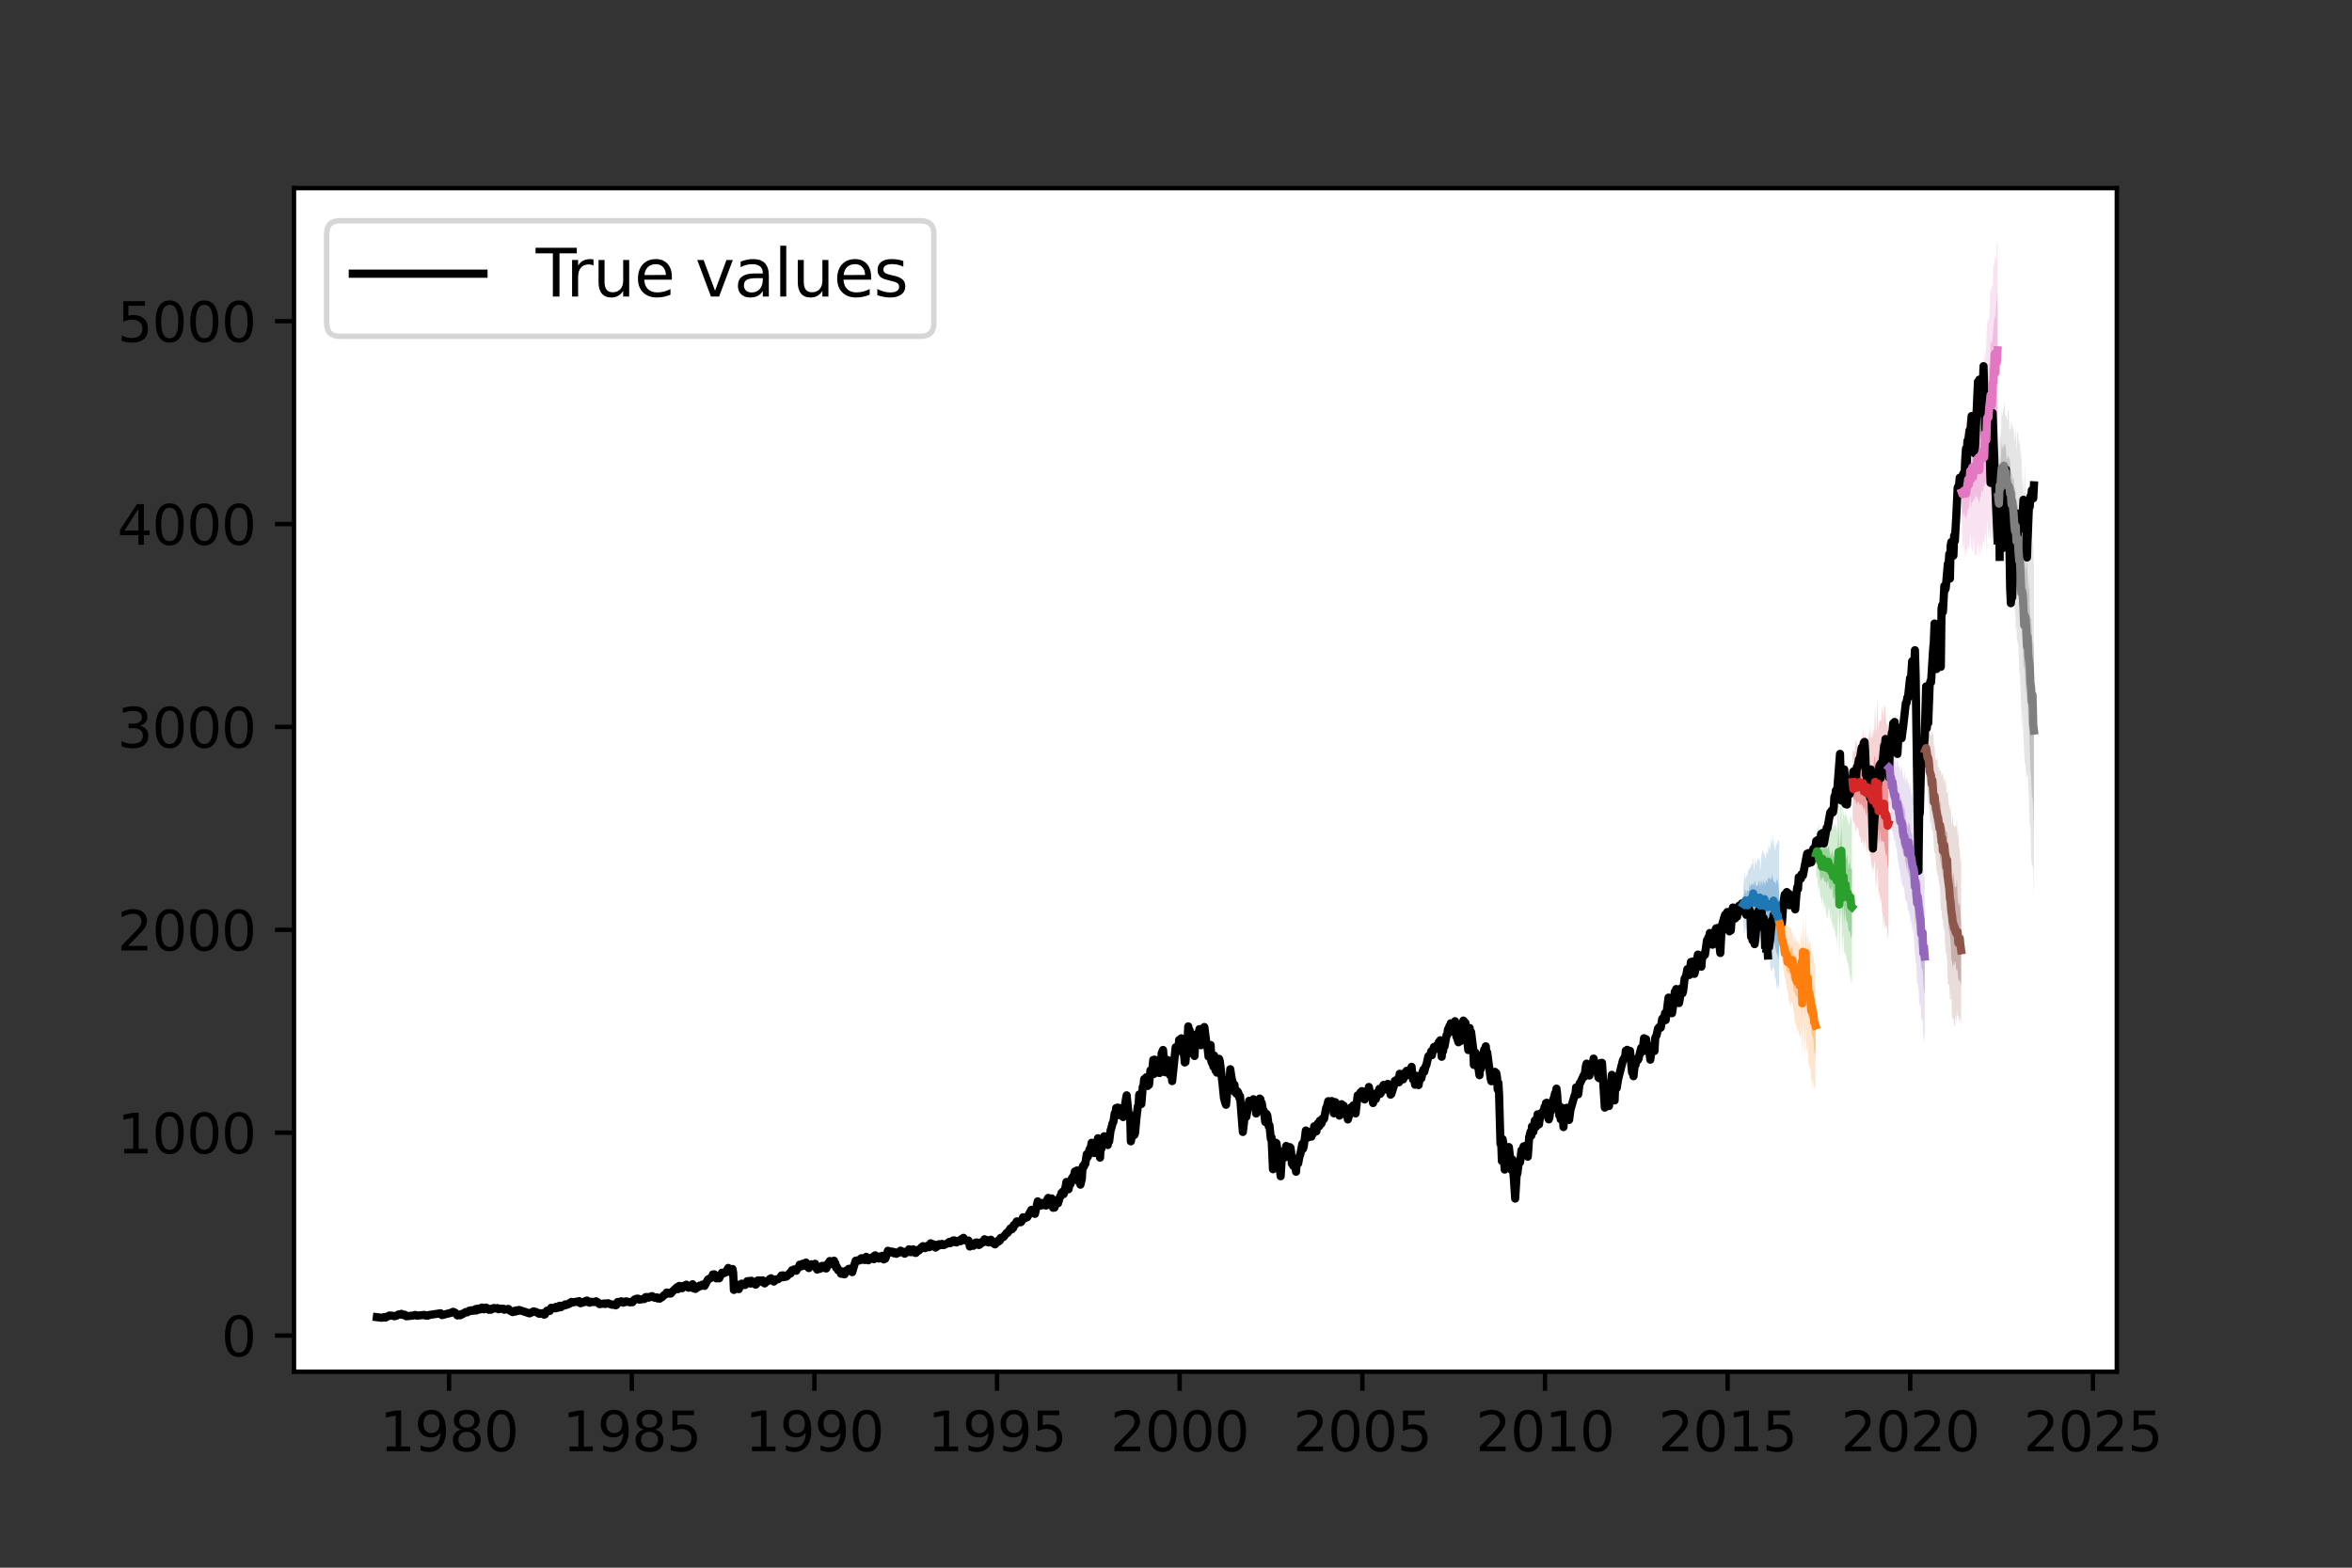 <?xml version="1.0" encoding="utf-8" standalone="no"?>
<!DOCTYPE svg PUBLIC "-//W3C//DTD SVG 1.1//EN"
  "http://www.w3.org/Graphics/SVG/1.1/DTD/svg11.dtd">
<svg xmlns:xlink="http://www.w3.org/1999/xlink" width="432pt" height="288pt" viewBox="0 0 432 288" xmlns="http://www.w3.org/2000/svg" version="1.1">
 <rect x="0" y="0" width="432" height="288" fill="#333333" stroke="none"/>
 <defs>
  <style type="text/css">*{stroke-linejoin: round; stroke-linecap: butt}</style>
 </defs>
 <g id="figure_1">
  <g id="patch_1">
   <path d="M 0 288 
L 432 288 
L 432 0 
L 0 0 
L 0 288 
z
" style="fill: none"/>
  </g>
  <g id="axes_1">
   <g id="patch_2">
    <path d="M 54 252 
L 388.8 252 
L 388.8 34.56 
L 54 34.56 
z
" style="fill: #ffffff"/>
   </g>
   <g id="PolyCollection_1">
    <path d="M 320.219 164.303 
L 320.219 167.065 
L 320.347 167.357 
L 320.476 168.209 
L 320.604 167.864 
L 320.733 167.598 
L 320.861 167.79 
L 320.99 168.319 
L 321.119 168.172 
L 321.247 168.699 
L 321.376 167.341 
L 321.504 168.551 
L 321.633 168.379 
L 321.762 168.064 
L 321.89 168.078 
L 322.019 168.308 
L 322.147 168.714 
L 322.276 168.387 
L 322.404 168.657 
L 322.533 168.955 
L 322.662 169.464 
L 322.79 168.784 
L 322.919 168.261 
L 323.047 169.084 
L 323.176 168.203 
L 323.305 169.386 
L 323.433 168.788 
L 323.562 168.697 
L 323.69 169.984 
L 323.819 169.981 
L 323.948 170.069 
L 324.076 170.193 
L 324.205 170.484 
L 324.333 170.225 
L 324.462 170.282 
L 324.59 171.478 
L 324.719 170.491 
L 324.848 171.625 
L 324.976 171.335 
L 325.105 172.981 
L 325.233 171.882 
L 325.362 172.522 
L 325.491 171.846 
L 325.619 172.307 
L 325.748 172.888 
L 325.876 172.428 
L 326.005 173.858 
L 326.133 174.246 
L 326.262 174.947 
L 326.391 175.287 
L 326.519 175.489 
L 326.648 176.321 
L 326.776 174.771 
L 326.776 163.943 
L 326.776 163.943 
L 326.648 162.335 
L 326.519 161.966 
L 326.391 161.544 
L 326.262 161.735 
L 326.133 162.583 
L 326.005 161.901 
L 325.876 162.126 
L 325.748 161.748 
L 325.619 161.424 
L 325.491 160.383 
L 325.362 161.775 
L 325.233 161.295 
L 325.105 161.44 
L 324.976 161.137 
L 324.848 161.613 
L 324.719 161.037 
L 324.59 162.251 
L 324.462 161.909 
L 324.333 161.531 
L 324.205 162.674 
L 324.076 162.18 
L 323.948 162.168 
L 323.819 161.472 
L 323.69 162.823 
L 323.562 161.949 
L 323.433 161.784 
L 323.305 163.085 
L 323.176 162.081 
L 323.047 161.754 
L 322.919 162.355 
L 322.79 162.856 
L 322.662 162.479 
L 322.533 162.959 
L 322.404 162.17 
L 322.276 161.716 
L 322.147 162.814 
L 322.019 162.214 
L 321.89 162.596 
L 321.762 162.29 
L 321.633 162.503 
L 321.504 163.057 
L 321.376 162.165 
L 321.247 163.459 
L 321.119 163.729 
L 320.99 163.623 
L 320.861 163.555 
L 320.733 164.513 
L 320.604 163.57 
L 320.476 163.255 
L 320.347 164.458 
L 320.219 164.303 
z
" clip-path="url(#pbfc5f7c43f)" style="fill: #1f77b4; fill-opacity: 0.333"/>
   </g>
   <g id="PolyCollection_2">
    <path d="M 320.219 160.78 
L 320.219 169.267 
L 320.347 171.795 
L 320.476 170.992 
L 320.604 170.806 
L 320.733 170.183 
L 320.861 171.759 
L 320.99 171.137 
L 321.119 170.442 
L 321.247 171.569 
L 321.376 170.269 
L 321.504 171.002 
L 321.633 171.823 
L 321.762 170.703 
L 321.89 171.594 
L 322.019 171.047 
L 322.147 172.658 
L 322.276 172.001 
L 322.404 173.126 
L 322.533 171.805 
L 322.662 173.201 
L 322.79 172.754 
L 322.919 173.357 
L 323.047 172.608 
L 323.176 173.38 
L 323.305 172.277 
L 323.433 174.859 
L 323.562 173.013 
L 323.69 174.615 
L 323.819 176.191 
L 323.948 174.701 
L 324.076 174.953 
L 324.205 175.989 
L 324.333 176.28 
L 324.462 175.553 
L 324.59 176.061 
L 324.719 176.287 
L 324.848 175.933 
L 324.976 175.852 
L 325.105 176.607 
L 325.233 178.407 
L 325.362 177.878 
L 325.491 178.628 
L 325.619 177.384 
L 325.748 178.058 
L 325.876 177.607 
L 326.005 180.14 
L 326.133 179.313 
L 326.262 180.84 
L 326.391 181.812 
L 326.519 180.595 
L 326.648 181.18 
L 326.776 182.076 
L 326.776 154.431 
L 326.776 154.431 
L 326.648 154.371 
L 326.519 154.385 
L 326.391 155.299 
L 326.262 154.837 
L 326.133 155.882 
L 326.005 156.244 
L 325.876 154.005 
L 325.748 155.825 
L 325.619 153.427 
L 325.491 155.275 
L 325.362 154.056 
L 325.233 154.79 
L 325.105 156.076 
L 324.976 155.903 
L 324.848 155.134 
L 324.719 157.103 
L 324.59 156.472 
L 324.462 156.48 
L 324.333 157.828 
L 324.205 157.47 
L 324.076 156.869 
L 323.948 156.958 
L 323.819 156.045 
L 323.69 156.519 
L 323.562 157.075 
L 323.433 158.751 
L 323.305 159.872 
L 323.176 157.566 
L 323.047 157.983 
L 322.919 157.966 
L 322.79 157.342 
L 322.662 159.066 
L 322.533 158.541 
L 322.404 157.646 
L 322.276 158.88 
L 322.147 160.181 
L 322.019 157.174 
L 321.89 158.736 
L 321.762 158.764 
L 321.633 158.922 
L 321.504 159.517 
L 321.376 159.4 
L 321.247 159.847 
L 321.119 159.665 
L 320.99 160.768 
L 320.861 160.767 
L 320.733 161.106 
L 320.604 161.561 
L 320.476 159.79 
L 320.347 162.59 
L 320.219 160.78 
z
" clip-path="url(#pbfc5f7c43f)" style="fill: #1f77b4; fill-opacity: 0.2"/>
   </g>
   <g id="PolyCollection_3">
    <path d="M 326.905 168.505 
L 326.905 171.024 
L 327.034 171.487 
L 327.162 172.89 
L 327.291 174.006 
L 327.419 174.596 
L 327.548 175.268 
L 327.677 175.431 
L 327.805 177.377 
L 327.934 176.988 
L 328.062 177.79 
L 328.191 178.311 
L 328.319 178.981 
L 328.448 178.403 
L 328.577 178.769 
L 328.705 178.741 
L 328.834 179.787 
L 328.962 179.868 
L 329.091 179.876 
L 329.22 180.284 
L 329.348 181.354 
L 329.477 182.117 
L 329.605 182.094 
L 329.734 182.83 
L 329.862 182.866 
L 329.991 183.075 
L 330.12 183.256 
L 330.248 183.27 
L 330.377 183.32 
L 330.505 184.299 
L 330.634 184.149 
L 330.763 183.676 
L 330.891 180.941 
L 331.02 187.155 
L 331.148 178.634 
L 331.277 185.048 
L 331.406 179.949 
L 331.534 187.029 
L 331.663 178.536 
L 331.791 185.937 
L 331.92 184.948 
L 332.048 185.043 
L 332.177 187.084 
L 332.306 186.789 
L 332.434 187.031 
L 332.563 188.101 
L 332.691 188.988 
L 332.82 190.266 
L 332.949 190.295 
L 333.077 190.994 
L 333.206 193.157 
L 333.334 193.492 
L 333.463 194.374 
L 333.463 185.149 
L 333.463 185.149 
L 333.334 183.96 
L 333.206 184.598 
L 333.077 182.11 
L 332.949 182.249 
L 332.82 181.863 
L 332.691 180.643 
L 332.563 179.051 
L 332.434 179.252 
L 332.306 178.195 
L 332.177 179.661 
L 332.048 176.566 
L 331.92 176.947 
L 331.791 179.219 
L 331.663 171.713 
L 331.534 180.48 
L 331.406 174.065 
L 331.277 179.35 
L 331.148 172.618 
L 331.02 181.972 
L 330.891 174.293 
L 330.763 177.433 
L 330.634 178.04 
L 330.505 178.157 
L 330.377 177.566 
L 330.248 176.717 
L 330.12 177.246 
L 329.991 177.316 
L 329.862 176.53 
L 329.734 175.215 
L 329.605 175.438 
L 329.477 175.747 
L 329.348 174.884 
L 329.22 174.27 
L 329.091 173.938 
L 328.962 173.865 
L 328.834 174.562 
L 328.705 174.098 
L 328.577 173.911 
L 328.448 173.501 
L 328.319 174.456 
L 328.191 173.342 
L 328.062 172.505 
L 327.934 173.167 
L 327.805 173.645 
L 327.677 172.349 
L 327.548 172.007 
L 327.419 170.91 
L 327.291 170.689 
L 327.162 169.973 
L 327.034 169.484 
L 326.905 168.505 
z
" clip-path="url(#pbfc5f7c43f)" style="fill: #ff7f0e; fill-opacity: 0.333"/>
   </g>
   <g id="PolyCollection_4">
    <path d="M 326.905 166.49 
L 326.905 172.64 
L 327.034 173.327 
L 327.162 175.399 
L 327.291 176.666 
L 327.419 176.911 
L 327.548 178.029 
L 327.677 178.459 
L 327.805 179.91 
L 327.934 179.513 
L 328.062 180.799 
L 328.191 181.793 
L 328.319 181.912 
L 328.448 182.49 
L 328.577 184.704 
L 328.705 183.674 
L 328.834 185.307 
L 328.962 184.44 
L 329.091 184.06 
L 329.22 184.345 
L 329.348 185.332 
L 329.477 185.749 
L 329.605 187.117 
L 329.734 188.256 
L 329.862 188.003 
L 329.991 188.554 
L 330.12 189.817 
L 330.248 188.893 
L 330.377 189.472 
L 330.505 190.289 
L 330.634 190.242 
L 330.763 190.875 
L 330.891 188.53 
L 331.02 194.989 
L 331.148 186.387 
L 331.277 194.476 
L 331.406 188.628 
L 331.534 195.469 
L 331.663 186.741 
L 331.791 193.525 
L 331.92 192.613 
L 332.048 191.793 
L 332.177 195.722 
L 332.306 195.572 
L 332.434 197.034 
L 332.563 195.75 
L 332.691 199.084 
L 332.82 197.916 
L 332.949 199.95 
L 333.077 198.538 
L 333.206 199.932 
L 333.334 199.702 
L 333.463 198.758 
L 333.463 177.331 
L 333.463 177.331 
L 333.334 176.639 
L 333.206 177.77 
L 333.077 175.291 
L 332.949 176.167 
L 332.82 174.917 
L 332.691 175.247 
L 332.563 173.15 
L 332.434 172.614 
L 332.306 173.412 
L 332.177 173.384 
L 332.048 171.836 
L 331.92 172.02 
L 331.791 174.506 
L 331.663 167.197 
L 331.534 176.257 
L 331.406 167.727 
L 331.277 175.048 
L 331.148 168.132 
L 331.02 175.765 
L 330.891 170.592 
L 330.763 172.475 
L 330.634 174.401 
L 330.505 173.42 
L 330.377 173.37 
L 330.248 173.139 
L 330.12 172.72 
L 329.991 173.115 
L 329.862 173.069 
L 329.734 171.955 
L 329.605 171.759 
L 329.477 173.277 
L 329.348 172.018 
L 329.22 171.573 
L 329.091 171.198 
L 328.962 170.486 
L 328.834 170.221 
L 328.705 170.589 
L 328.577 170.049 
L 328.448 169.773 
L 328.319 170.86 
L 328.191 169.881 
L 328.062 169.848 
L 327.934 170.02 
L 327.805 168.961 
L 327.677 169.002 
L 327.548 169.245 
L 327.419 169.07 
L 327.291 168.414 
L 327.162 167.394 
L 327.034 167.325 
L 326.905 166.49 
z
" clip-path="url(#pbfc5f7c43f)" style="fill: #ff7f0e; fill-opacity: 0.2"/>
   </g>
   <g id="PolyCollection_5">
    <path d="M 333.591 154.532 
L 333.591 158.553 
L 333.72 157.854 
L 333.849 158.819 
L 333.977 158.896 
L 334.106 159.508 
L 334.234 160.706 
L 334.363 161.415 
L 334.492 161.826 
L 334.62 161.494 
L 334.749 161.116 
L 334.877 161.189 
L 335.006 161.524 
L 335.135 162.002 
L 335.263 161.977 
L 335.392 161.896 
L 335.52 162.848 
L 335.649 161.827 
L 335.777 162.017 
L 335.906 162.51 
L 336.035 163.311 
L 336.163 163.167 
L 336.292 163.696 
L 336.42 163.087 
L 336.549 162.875 
L 336.678 165.406 
L 336.806 164.588 
L 336.935 165.345 
L 337.063 164.353 
L 337.192 164.381 
L 337.32 166.89 
L 337.449 164.865 
L 337.578 163.788 
L 337.706 160.501 
L 337.835 169.7 
L 337.963 165.06 
L 338.092 162.794 
L 338.221 160.431 
L 338.349 170.089 
L 338.478 165.972 
L 338.606 166.214 
L 338.735 169.813 
L 338.864 166.891 
L 338.992 167.98 
L 339.121 169.101 
L 339.249 169.296 
L 339.378 169.631 
L 339.506 170.898 
L 339.635 171.245 
L 339.764 170.953 
L 339.892 171.865 
L 340.021 172.487 
L 340.149 171.479 
L 340.149 159.558 
L 340.149 159.558 
L 340.021 159.596 
L 339.892 159.668 
L 339.764 157.892 
L 339.635 158.719 
L 339.506 159.97 
L 339.378 158.011 
L 339.249 156.77 
L 339.121 157.831 
L 338.992 157.611 
L 338.864 156.804 
L 338.735 158.395 
L 338.606 157.197 
L 338.478 156.886 
L 338.349 159.731 
L 338.221 151.777 
L 338.092 154.038 
L 337.963 156.341 
L 337.835 160.788 
L 337.706 151.825 
L 337.578 154.771 
L 337.449 156.946 
L 337.32 158.234 
L 337.192 156.7 
L 337.063 156.534 
L 336.935 156.546 
L 336.806 157.49 
L 336.678 157.345 
L 336.549 156.08 
L 336.42 156.569 
L 336.292 157.229 
L 336.163 156.99 
L 336.035 156.225 
L 335.906 155.633 
L 335.777 155.48 
L 335.649 155.999 
L 335.52 155.741 
L 335.392 155.048 
L 335.263 154.852 
L 335.135 155.32 
L 335.006 155.724 
L 334.877 156.045 
L 334.749 155.469 
L 334.62 155.901 
L 334.492 155.602 
L 334.363 156.067 
L 334.234 155.433 
L 334.106 155.256 
L 333.977 155.365 
L 333.849 154.743 
L 333.72 154.982 
L 333.591 154.532 
z
" clip-path="url(#pbfc5f7c43f)" style="fill: #2ca02c; fill-opacity: 0.333"/>
   </g>
   <g id="PolyCollection_6">
    <path d="M 333.591 152.562 
L 333.591 161.503 
L 333.72 160.841 
L 333.849 161.497 
L 333.977 163.894 
L 334.106 162.549 
L 334.234 163.368 
L 334.363 164.671 
L 334.492 164.839 
L 334.62 166.338 
L 334.749 164.724 
L 334.877 165.452 
L 335.006 167.215 
L 335.135 165.75 
L 335.263 167.848 
L 335.392 166.132 
L 335.52 168.852 
L 335.649 168.583 
L 335.777 167.683 
L 335.906 166.592 
L 336.035 167.35 
L 336.163 169.222 
L 336.292 167.904 
L 336.42 169.403 
L 336.549 169.414 
L 336.678 170.994 
L 336.806 169.509 
L 336.935 170.862 
L 337.063 170.959 
L 337.192 172.325 
L 337.32 171.522 
L 337.449 173.958 
L 337.578 168.673 
L 337.706 166.485 
L 337.835 176.707 
L 337.963 171.229 
L 338.092 168.564 
L 338.221 167.075 
L 338.349 175.318 
L 338.478 172.613 
L 338.606 171.558 
L 338.735 175.535 
L 338.864 174.647 
L 338.992 175.363 
L 339.121 175.706 
L 339.249 177.002 
L 339.378 176.264 
L 339.506 177.386 
L 339.635 177.854 
L 339.764 179.996 
L 339.892 178.896 
L 340.021 180.722 
L 340.149 180.269 
L 340.149 151.502 
L 340.149 151.502 
L 340.021 150.137 
L 339.892 149.821 
L 339.764 151.116 
L 339.635 151.453 
L 339.506 151.401 
L 339.378 149.605 
L 339.249 151.003 
L 339.121 149.495 
L 338.992 149.967 
L 338.864 149.118 
L 338.735 150.468 
L 338.606 149.22 
L 338.478 148.341 
L 338.349 152.741 
L 338.221 143.723 
L 338.092 147.533 
L 337.963 149.075 
L 337.835 154.853 
L 337.706 144.856 
L 337.578 147.872 
L 337.449 151.866 
L 337.32 152.825 
L 337.192 151.255 
L 337.063 151.821 
L 336.935 151.163 
L 336.806 152.471 
L 336.678 151.386 
L 336.549 152.268 
L 336.42 150.836 
L 336.292 151.865 
L 336.163 151.183 
L 336.035 151.652 
L 335.906 151.762 
L 335.777 150.973 
L 335.649 151.858 
L 335.52 150.65 
L 335.392 152.044 
L 335.263 151.55 
L 335.135 151.073 
L 335.006 151.842 
L 334.877 152.606 
L 334.749 150.81 
L 334.62 153.094 
L 334.492 151.815 
L 334.363 152.465 
L 334.234 153.335 
L 334.106 151.087 
L 333.977 152.614 
L 333.849 151.682 
L 333.72 153.138 
L 333.591 152.562 
z
" clip-path="url(#pbfc5f7c43f)" style="fill: #2ca02c; fill-opacity: 0.2"/>
   </g>
   <g id="PolyCollection_7">
    <path d="M 340.278 141.563 
L 340.278 145.929 
L 340.407 146.77 
L 340.535 146.618 
L 340.664 147.069 
L 340.792 146.93 
L 340.921 147.484 
L 341.049 147.855 
L 341.178 147.225 
L 341.307 147.297 
L 341.435 147.41 
L 341.564 147.855 
L 341.692 147.903 
L 341.821 147.373 
L 341.95 148.197 
L 342.078 147.773 
L 342.207 148.524 
L 342.335 148.747 
L 342.464 148.089 
L 342.593 149.137 
L 342.721 149.428 
L 342.85 150.051 
L 342.978 148.487 
L 343.107 148.97 
L 343.235 150.728 
L 343.364 150.92 
L 343.493 149.475 
L 343.621 150.047 
L 343.75 152.417 
L 343.878 150.6 
L 344.007 151.201 
L 344.136 150.659 
L 344.264 150.524 
L 344.393 147.734 
L 344.521 153.195 
L 344.65 151.973 
L 344.779 149.196 
L 344.907 149.828 
L 345.036 154.733 
L 345.164 154.764 
L 345.293 152.713 
L 345.421 154.125 
L 345.55 154.87 
L 345.679 154.314 
L 345.807 154.643 
L 345.936 154.713 
L 346.064 154.643 
L 346.193 155.887 
L 346.322 156.672 
L 346.45 157.46 
L 346.579 156.689 
L 346.707 159.611 
L 346.836 159.084 
L 346.836 145.439 
L 346.836 145.439 
L 346.707 143.252 
L 346.579 142.767 
L 346.45 141.75 
L 346.322 143.354 
L 346.193 142.742 
L 346.064 142.217 
L 345.936 142.198 
L 345.807 141.528 
L 345.679 142.707 
L 345.55 140.519 
L 345.421 141.884 
L 345.293 141.371 
L 345.164 141.076 
L 345.036 141.717 
L 344.907 138.606 
L 344.779 139.744 
L 344.65 142.425 
L 344.521 143.041 
L 344.393 138.807 
L 344.264 139.106 
L 344.136 140.4 
L 344.007 142.658 
L 343.878 141.898 
L 343.75 141.789 
L 343.621 140.776 
L 343.493 140.362 
L 343.364 140.854 
L 343.235 140.753 
L 343.107 140.698 
L 342.978 141.724 
L 342.85 141.443 
L 342.721 141.766 
L 342.593 140.327 
L 342.464 141.515 
L 342.335 141.028 
L 342.207 140.172 
L 342.078 141.196 
L 341.95 140.644 
L 341.821 140.618 
L 341.692 140.786 
L 341.564 141.527 
L 341.435 140.5 
L 341.307 141.688 
L 341.178 141.901 
L 341.049 142.029 
L 340.921 141.222 
L 340.792 141.457 
L 340.664 141.46 
L 340.535 141.81 
L 340.407 142.767 
L 340.278 141.563 
z
" clip-path="url(#pbfc5f7c43f)" style="fill: #d62728; fill-opacity: 0.333"/>
   </g>
   <g id="PolyCollection_8">
    <path d="M 340.278 137.558 
L 340.278 151.227 
L 340.407 150.455 
L 340.535 151.484 
L 340.664 150.954 
L 340.792 152.975 
L 340.921 152.311 
L 341.049 151.582 
L 341.178 152.155 
L 341.307 152.112 
L 341.435 152.936 
L 341.564 153.865 
L 341.692 153.584 
L 341.821 154.771 
L 341.95 154.897 
L 342.078 154.087 
L 342.207 154.571 
L 342.335 155.847 
L 342.464 155.114 
L 342.593 153.895 
L 342.721 155.123 
L 342.85 156.903 
L 342.978 155.75 
L 343.107 155.76 
L 343.235 156.465 
L 343.364 155.858 
L 343.493 157.372 
L 343.621 157.385 
L 343.75 159.731 
L 343.878 158.505 
L 344.007 160.414 
L 344.136 159.493 
L 344.264 158.919 
L 344.393 157.801 
L 344.521 163.482 
L 344.65 162.132 
L 344.779 159.423 
L 344.907 160.22 
L 345.036 164.734 
L 345.164 163.548 
L 345.293 164.811 
L 345.421 166.038 
L 345.55 164.698 
L 345.679 167.459 
L 345.807 168.055 
L 345.936 170.825 
L 346.064 168.016 
L 346.193 170.703 
L 346.322 169.925 
L 346.45 170.11 
L 346.579 170.556 
L 346.707 171.859 
L 346.836 172.668 
L 346.836 132.975 
L 346.836 132.975 
L 346.707 133.584 
L 346.579 132.895 
L 346.45 132.934 
L 346.322 130.594 
L 346.193 129.651 
L 346.064 129.726 
L 345.936 132.244 
L 345.807 130.973 
L 345.679 129.774 
L 345.55 132.377 
L 345.421 132.491 
L 345.293 132.234 
L 345.164 132.311 
L 345.036 134.196 
L 344.907 132.112 
L 344.779 127.734 
L 344.65 134.459 
L 344.521 133.844 
L 344.393 129.578 
L 344.264 134.278 
L 344.136 133.913 
L 344.007 135.627 
L 343.878 133.912 
L 343.75 135.542 
L 343.621 135.646 
L 343.493 133.278 
L 343.364 135.591 
L 343.235 134.596 
L 343.107 136.516 
L 342.978 136.381 
L 342.85 136.013 
L 342.721 135.7 
L 342.593 134.88 
L 342.464 136.063 
L 342.335 137.391 
L 342.207 133.568 
L 342.078 135.394 
L 341.95 136.807 
L 341.821 134.914 
L 341.692 137.328 
L 341.564 135.762 
L 341.435 136.673 
L 341.307 137.458 
L 341.178 137.581 
L 341.049 136.778 
L 340.921 136.358 
L 340.792 135.696 
L 340.664 138.169 
L 340.535 138.043 
L 340.407 138.114 
L 340.278 137.558 
z
" clip-path="url(#pbfc5f7c43f)" style="fill: #d62728; fill-opacity: 0.2"/>
   </g>
   <g id="PolyCollection_9">
    <path d="M 346.964 138.769 
L 346.964 143.342 
L 347.093 142.728 
L 347.222 145.783 
L 347.35 147.409 
L 347.479 146.627 
L 347.607 146.967 
L 347.736 148.372 
L 347.865 148.599 
L 347.993 149.348 
L 348.122 149.787 
L 348.25 150.268 
L 348.379 151.592 
L 348.508 151.308 
L 348.636 151.627 
L 348.765 152.933 
L 348.893 153.221 
L 349.022 154.223 
L 349.15 155.302 
L 349.279 155.562 
L 349.408 156.276 
L 349.536 156.706 
L 349.665 157.504 
L 349.793 156.81 
L 349.922 158.251 
L 350.051 158.502 
L 350.179 159.983 
L 350.308 158.578 
L 350.436 160.701 
L 350.565 159.98 
L 350.693 161.279 
L 350.822 160.728 
L 350.951 163.479 
L 351.079 162.898 
L 351.208 165.139 
L 351.336 164.969 
L 351.465 165.229 
L 351.594 166.013 
L 351.722 168.731 
L 351.851 169.902 
L 351.979 169.297 
L 352.108 170.919 
L 352.237 171.717 
L 352.365 174.346 
L 352.494 173.463 
L 352.622 175.167 
L 352.751 175.661 
L 352.879 177.332 
L 353.008 178.15 
L 353.137 178.181 
L 353.265 180.667 
L 353.394 182.534 
L 353.522 181.637 
L 353.522 168.857 
L 353.522 168.857 
L 353.394 167.616 
L 353.265 166.683 
L 353.137 164.944 
L 353.008 165.531 
L 352.879 164.804 
L 352.751 162.45 
L 352.622 161.962 
L 352.494 162.682 
L 352.365 161.169 
L 352.237 160.061 
L 352.108 158.617 
L 351.979 157.916 
L 351.851 157.633 
L 351.722 158.264 
L 351.594 156.166 
L 351.465 153.504 
L 351.336 155.591 
L 351.208 153.09 
L 351.079 153.204 
L 350.951 152.902 
L 350.822 151.473 
L 350.693 151.487 
L 350.565 150.857 
L 350.436 152.085 
L 350.308 151.594 
L 350.179 151.343 
L 350.051 150.678 
L 349.922 149.422 
L 349.793 148.384 
L 349.665 148.417 
L 349.536 147.751 
L 349.408 147.679 
L 349.279 146.85 
L 349.15 146.557 
L 349.022 147.038 
L 348.893 145.62 
L 348.765 145.79 
L 348.636 145.52 
L 348.508 144.281 
L 348.379 144.072 
L 348.25 144.345 
L 348.122 143.103 
L 347.993 143.939 
L 347.865 143.182 
L 347.736 141.131 
L 347.607 141.787 
L 347.479 142.024 
L 347.35 140.626 
L 347.222 139.883 
L 347.093 138.866 
L 346.964 138.769 
z
" clip-path="url(#pbfc5f7c43f)" style="fill: #9467bd; fill-opacity: 0.333"/>
   </g>
   <g id="PolyCollection_10">
    <path d="M 346.964 134.826 
L 346.964 147.813 
L 347.093 148.184 
L 347.222 149.242 
L 347.35 152.44 
L 347.479 151.262 
L 347.607 153.503 
L 347.736 152.743 
L 347.865 154.811 
L 347.993 154.236 
L 348.122 154.272 
L 348.25 155.864 
L 348.379 155.836 
L 348.508 157.427 
L 348.636 158.427 
L 348.765 158.824 
L 348.893 160.253 
L 349.022 159.599 
L 349.15 162.409 
L 349.279 161.041 
L 349.408 162.885 
L 349.536 162.628 
L 349.665 163.05 
L 349.793 163.417 
L 349.922 165.527 
L 350.051 165.193 
L 350.179 165.892 
L 350.308 165.642 
L 350.436 167.581 
L 350.565 166.85 
L 350.693 167.899 
L 350.822 168.085 
L 350.951 170.173 
L 351.079 168.761 
L 351.208 170.478 
L 351.336 171.663 
L 351.465 169.99 
L 351.594 173.118 
L 351.722 175.161 
L 351.851 176.749 
L 351.979 177.042 
L 352.108 180.657 
L 352.237 180.834 
L 352.365 181.443 
L 352.494 184.003 
L 352.622 184.766 
L 352.751 184.535 
L 352.879 187.05 
L 353.008 187.527 
L 353.137 187.271 
L 353.265 190.616 
L 353.394 191.76 
L 353.522 189.584 
L 353.522 160.494 
L 353.522 160.494 
L 353.394 161.31 
L 353.265 158.909 
L 353.137 157.607 
L 353.008 157.512 
L 352.879 156.565 
L 352.751 157.068 
L 352.622 154.984 
L 352.494 153.938 
L 352.365 153.169 
L 352.237 153.454 
L 352.108 152.026 
L 351.979 151.358 
L 351.851 148.638 
L 351.722 148.126 
L 351.594 147.997 
L 351.465 146.673 
L 351.336 146.354 
L 351.208 145.509 
L 351.079 146.548 
L 350.951 144.516 
L 350.822 143.882 
L 350.693 145.105 
L 350.565 143.656 
L 350.436 144.178 
L 350.308 142.935 
L 350.179 143.009 
L 350.051 143.133 
L 349.922 143.982 
L 349.793 141.168 
L 349.665 143.255 
L 349.536 142.692 
L 349.408 141.739 
L 349.279 140.799 
L 349.15 141.322 
L 349.022 142.153 
L 348.893 140.858 
L 348.765 140.705 
L 348.636 140.755 
L 348.508 139.668 
L 348.379 139.766 
L 348.25 141.517 
L 348.122 139.084 
L 347.993 139.372 
L 347.865 138.299 
L 347.736 137.283 
L 347.607 137.937 
L 347.479 137.177 
L 347.35 135.226 
L 347.222 136.388 
L 347.093 136.033 
L 346.964 134.826 
z
" clip-path="url(#pbfc5f7c43f)" style="fill: #9467bd; fill-opacity: 0.2"/>
   </g>
   <g id="PolyCollection_11">
    <path d="M 353.651 135.674 
L 353.651 139.664 
L 353.78 139.044 
L 353.908 140.904 
L 354.037 142.139 
L 354.165 142.15 
L 354.294 143.102 
L 354.422 144.798 
L 354.551 146.603 
L 354.68 146.007 
L 354.808 147.55 
L 354.937 148.624 
L 355.065 148.88 
L 355.194 151.407 
L 355.323 150.419 
L 355.451 150.737 
L 355.58 152.618 
L 355.708 153.931 
L 355.837 153.75 
L 355.966 154.967 
L 356.094 156.619 
L 356.223 156.32 
L 356.351 157.786 
L 356.48 158.34 
L 356.608 159.27 
L 356.737 159.923 
L 356.866 160.924 
L 356.994 161.385 
L 357.123 161.35 
L 357.251 163.127 
L 357.38 163.251 
L 357.509 164.469 
L 357.637 166.549 
L 357.766 167.169 
L 357.894 170.297 
L 358.023 171.092 
L 358.151 171.718 
L 358.28 173.38 
L 358.409 176.204 
L 358.537 176.615 
L 358.666 177.981 
L 358.794 176.83 
L 358.923 177.536 
L 359.052 176.56 
L 359.18 176.798 
L 359.309 178.34 
L 359.437 178.016 
L 359.566 178.434 
L 359.695 180.092 
L 359.823 179.907 
L 359.952 180.383 
L 360.08 180.456 
L 360.209 181.445 
L 360.209 169.597 
L 360.209 169.597 
L 360.08 167.471 
L 359.952 165.699 
L 359.823 166.466 
L 359.695 166.018 
L 359.566 164.849 
L 359.437 161.303 
L 359.309 162.83 
L 359.18 163.008 
L 359.052 162.948 
L 358.923 161.534 
L 358.794 160.271 
L 358.666 160.898 
L 358.537 161.942 
L 358.409 160.295 
L 358.28 159.26 
L 358.151 159.055 
L 358.023 157.826 
L 357.894 156.337 
L 357.766 154.9 
L 357.637 152.986 
L 357.509 152.733 
L 357.38 152.801 
L 357.251 152.025 
L 357.123 151.926 
L 356.994 152.281 
L 356.866 151.817 
L 356.737 149.413 
L 356.608 150.704 
L 356.48 147.831 
L 356.351 147.189 
L 356.223 148.335 
L 356.094 146.531 
L 355.966 146.394 
L 355.837 146.633 
L 355.708 145.647 
L 355.58 143.875 
L 355.451 143.517 
L 355.323 141.983 
L 355.194 141.969 
L 355.065 141.194 
L 354.937 140.6 
L 354.808 140.474 
L 354.68 138.51 
L 354.551 138.524 
L 354.422 137.731 
L 354.294 137.195 
L 354.165 136.044 
L 354.037 135.99 
L 353.908 135.897 
L 353.78 135.236 
L 353.651 135.674 
z
" clip-path="url(#pbfc5f7c43f)" style="fill: #8c564b; fill-opacity: 0.333"/>
   </g>
   <g id="PolyCollection_12">
    <path d="M 353.651 132.109 
L 353.651 142.045 
L 353.78 142.401 
L 353.908 144.281 
L 354.037 145.618 
L 354.165 147.485 
L 354.294 147.58 
L 354.422 149.129 
L 354.551 151.539 
L 354.68 150.782 
L 354.808 152.504 
L 354.937 152.439 
L 355.065 153.065 
L 355.194 155.638 
L 355.323 156.953 
L 355.451 156.556 
L 355.58 158.145 
L 355.708 160.042 
L 355.837 160.687 
L 355.966 160.757 
L 356.094 162.036 
L 356.223 162.383 
L 356.351 163.453 
L 356.48 167.232 
L 356.608 167.126 
L 356.737 168.902 
L 356.866 168.753 
L 356.994 171.188 
L 357.123 170.146 
L 357.251 173.252 
L 357.38 175.432 
L 357.509 174.826 
L 357.637 176.727 
L 357.766 180.986 
L 357.894 180.921 
L 358.023 180.828 
L 358.151 183.541 
L 358.28 183.727 
L 358.409 182.448 
L 358.537 187.33 
L 358.666 187.05 
L 358.794 187.197 
L 358.923 188.385 
L 359.052 188.505 
L 359.18 186.266 
L 359.309 188.264 
L 359.437 185.635 
L 359.566 186.87 
L 359.695 186.531 
L 359.823 187.52 
L 359.952 187.394 
L 360.08 186.723 
L 360.209 188.761 
L 360.209 157.277 
L 360.209 157.277 
L 360.08 158.559 
L 359.952 156.009 
L 359.823 155.703 
L 359.695 152.252 
L 359.566 153.968 
L 359.437 150.531 
L 359.309 151.786 
L 359.18 151.781 
L 359.052 151.835 
L 358.923 151.783 
L 358.794 151.509 
L 358.666 149.771 
L 358.537 150.722 
L 358.409 151.978 
L 358.28 147.631 
L 358.151 148.89 
L 358.023 147.944 
L 357.894 147.592 
L 357.766 145.205 
L 357.637 145.729 
L 357.509 145.667 
L 357.38 142.659 
L 357.251 144.274 
L 357.123 142.9 
L 356.994 143.564 
L 356.866 142.302 
L 356.737 142.096 
L 356.608 142.724 
L 356.48 141.436 
L 356.351 141.606 
L 356.223 141.691 
L 356.094 140.684 
L 355.966 141.24 
L 355.837 139.095 
L 355.708 139.84 
L 355.58 139.482 
L 355.451 139.152 
L 355.323 137.085 
L 355.194 137.009 
L 355.065 134.049 
L 354.937 135.18 
L 354.808 134.201 
L 354.68 135.134 
L 354.551 135.11 
L 354.422 133.338 
L 354.294 133.443 
L 354.165 132.042 
L 354.037 132.778 
L 353.908 131.905 
L 353.78 132.265 
L 353.651 132.109 
z
" clip-path="url(#pbfc5f7c43f)" style="fill: #8c564b; fill-opacity: 0.2"/>
   </g>
   <g id="PolyCollection_13">
    <path d="M 360.337 86.996 
L 360.337 94.006 
L 360.466 94.248 
L 360.595 95.058 
L 360.723 93.891 
L 360.852 94.799 
L 360.98 94.775 
L 361.109 95.546 
L 361.238 94.53 
L 361.366 94 
L 361.495 93.642 
L 361.623 93.208 
L 361.752 92.652 
L 361.88 91.032 
L 362.009 93.558 
L 362.138 92.382 
L 362.266 92.218 
L 362.395 92.154 
L 362.523 91.888 
L 362.652 91.711 
L 362.781 91.107 
L 362.909 91.121 
L 363.038 91.366 
L 363.166 91.246 
L 363.295 91.595 
L 363.424 92.136 
L 363.552 92.808 
L 363.681 91.269 
L 363.809 91.345 
L 363.938 90.381 
L 364.066 89.991 
L 364.195 90.799 
L 364.324 89.245 
L 364.452 89.552 
L 364.581 88.661 
L 364.709 88.755 
L 364.838 88.234 
L 364.967 87.951 
L 365.095 87.167 
L 365.224 86.058 
L 365.352 84.924 
L 365.481 82.265 
L 365.609 82.357 
L 365.738 82.966 
L 365.867 83.355 
L 365.995 83.213 
L 366.124 82.697 
L 366.252 81.233 
L 366.381 81.219 
L 366.51 78.694 
L 366.638 77.945 
L 366.767 79.535 
L 366.895 79.713 
L 366.895 52.412 
L 366.895 52.412 
L 366.767 55.045 
L 366.638 55.899 
L 366.51 58.425 
L 366.381 58.084 
L 366.252 58.921 
L 366.124 59.945 
L 365.995 62.03 
L 365.867 63.112 
L 365.738 62.974 
L 365.609 62.376 
L 365.481 67.658 
L 365.352 66.498 
L 365.224 68.138 
L 365.095 70.399 
L 364.967 71.862 
L 364.838 74.537 
L 364.709 71.841 
L 364.581 74.179 
L 364.452 75.316 
L 364.324 74.566 
L 364.195 76.291 
L 364.066 76.925 
L 363.938 77.247 
L 363.809 78.065 
L 363.681 76.437 
L 363.552 79.912 
L 363.424 80.035 
L 363.295 77.861 
L 363.166 79.463 
L 363.038 79.385 
L 362.909 80.494 
L 362.781 79.336 
L 362.652 80.982 
L 362.523 81.062 
L 362.395 82.933 
L 362.266 80.741 
L 362.138 82.535 
L 362.009 83.514 
L 361.88 82.504 
L 361.752 84.117 
L 361.623 84.135 
L 361.495 83.749 
L 361.366 84.198 
L 361.238 84.223 
L 361.109 87.36 
L 360.98 86.15 
L 360.852 84.337 
L 360.723 86.369 
L 360.595 85.793 
L 360.466 87.598 
L 360.337 86.996 
z
" clip-path="url(#pbfc5f7c43f)" style="fill: #e377c2; fill-opacity: 0.333"/>
   </g>
   <g id="PolyCollection_14">
    <path d="M 360.337 78.723 
L 360.337 96.967 
L 360.466 99.583 
L 360.595 101.225 
L 360.723 99.192 
L 360.852 102.916 
L 360.98 100.553 
L 361.109 101.477 
L 361.238 101.604 
L 361.366 100.764 
L 361.495 100.445 
L 361.623 100.796 
L 361.752 100.062 
L 361.88 97.775 
L 362.009 100.268 
L 362.138 100.575 
L 362.266 101.54 
L 362.395 100.492 
L 362.523 98.397 
L 362.652 101.454 
L 362.781 102.229 
L 362.909 101.86 
L 363.038 101.961 
L 363.166 100.178 
L 363.295 99.667 
L 363.424 102.803 
L 363.552 99.371 
L 363.681 102.129 
L 363.809 99.936 
L 363.938 101.506 
L 364.066 100.557 
L 364.195 99.259 
L 364.324 99.558 
L 364.452 100.229 
L 364.581 98.354 
L 364.709 98.303 
L 364.838 102.096 
L 364.967 95.904 
L 365.095 96.559 
L 365.224 99.66 
L 365.352 97.196 
L 365.481 98.995 
L 365.609 98.543 
L 365.738 96.881 
L 365.867 102.319 
L 365.995 97.653 
L 366.124 95.601 
L 366.252 97.26 
L 366.381 94.851 
L 366.51 94.754 
L 366.638 94.742 
L 366.767 97.029 
L 366.895 96.522 
L 366.895 44.732 
L 366.895 44.732 
L 366.767 44.444 
L 366.638 48.358 
L 366.51 47.119 
L 366.381 47.386 
L 366.252 48.651 
L 366.124 48.919 
L 365.995 52.667 
L 365.867 52.365 
L 365.738 53.586 
L 365.609 52.803 
L 365.481 55.524 
L 365.352 58.564 
L 365.224 58.711 
L 365.095 59.499 
L 364.967 58.47 
L 364.838 63.081 
L 364.709 65.132 
L 364.581 66.82 
L 364.452 63.585 
L 364.324 67.688 
L 364.195 69.452 
L 364.066 69.107 
L 363.938 68.659 
L 363.809 70.01 
L 363.681 69.85 
L 363.552 69.728 
L 363.424 67.264 
L 363.295 71.514 
L 363.166 72.964 
L 363.038 72.512 
L 362.909 71.029 
L 362.781 70.82 
L 362.652 72.236 
L 362.523 75.048 
L 362.395 75.16 
L 362.266 75.639 
L 362.138 74.956 
L 362.009 77.159 
L 361.88 76.791 
L 361.752 76.073 
L 361.623 77.903 
L 361.495 76.403 
L 361.366 80.547 
L 361.238 75.69 
L 361.109 77.43 
L 360.98 80.555 
L 360.852 77.127 
L 360.723 78.74 
L 360.595 80.73 
L 360.466 81.434 
L 360.337 78.723 
z
" clip-path="url(#pbfc5f7c43f)" style="fill: #e377c2; fill-opacity: 0.2"/>
   </g>
   <g id="PolyCollection_15">
    <path d="M 367.024 85.7 
L 367.024 95.298 
L 367.153 95.197 
L 367.281 94.083 
L 367.41 95.012 
L 367.538 93.168 
L 367.667 90.507 
L 367.795 91.739 
L 367.924 91.759 
L 368.053 89.868 
L 368.181 89.457 
L 368.31 92.009 
L 368.438 91.134 
L 368.567 94.116 
L 368.696 94.745 
L 368.824 92.808 
L 368.953 95.686 
L 369.081 95.383 
L 369.21 95.88 
L 369.338 97.682 
L 369.467 98.258 
L 369.596 99.811 
L 369.724 99.596 
L 369.853 102.22 
L 369.981 103.039 
L 370.11 104.314 
L 370.239 105.357 
L 370.367 105.351 
L 370.496 105.944 
L 370.624 107.487 
L 370.753 109.867 
L 370.882 110.679 
L 371.01 111.767 
L 371.139 114.561 
L 371.267 113.856 
L 371.396 118.302 
L 371.524 116.428 
L 371.653 121.895 
L 371.782 122.796 
L 371.91 122.906 
L 372.039 126.632 
L 372.167 127.018 
L 372.296 128.481 
L 372.425 129.41 
L 372.553 132.291 
L 372.682 133.962 
L 372.81 137.092 
L 372.939 141.121 
L 373.067 142.667 
L 373.196 146.351 
L 373.325 146.458 
L 373.453 148.775 
L 373.582 153.384 
L 373.582 120.405 
L 373.582 120.405 
L 373.453 117.663 
L 373.325 118.434 
L 373.196 115.653 
L 373.067 113.411 
L 372.939 113.739 
L 372.81 111.475 
L 372.682 106.487 
L 372.553 109.218 
L 372.425 105.193 
L 372.296 101.947 
L 372.167 104.988 
L 372.039 104.122 
L 371.91 102.709 
L 371.782 104.057 
L 371.653 102.744 
L 371.524 100.76 
L 371.396 99.091 
L 371.267 94.934 
L 371.139 97.032 
L 371.01 94.549 
L 370.882 93.768 
L 370.753 94.274 
L 370.624 93.044 
L 370.496 92.614 
L 370.367 91.871 
L 370.239 90.744 
L 370.11 89.466 
L 369.981 89.814 
L 369.853 87.554 
L 369.724 88.204 
L 369.596 87.602 
L 369.467 86.545 
L 369.338 87.259 
L 369.21 84.781 
L 369.081 83.952 
L 368.953 84.419 
L 368.824 83.494 
L 368.696 84.214 
L 368.567 84.491 
L 368.438 82.677 
L 368.31 81.509 
L 368.181 81.895 
L 368.053 81.252 
L 367.924 82.543 
L 367.795 82.285 
L 367.667 80.995 
L 367.538 83.312 
L 367.41 85.322 
L 367.281 85.778 
L 367.153 89.219 
L 367.024 85.7 
z
" clip-path="url(#pbfc5f7c43f)" style="fill: #7f7f7f; fill-opacity: 0.333"/>
   </g>
   <g id="PolyCollection_16">
    <path d="M 367.024 79.561 
L 367.024 103.323 
L 367.153 100.66 
L 367.281 100.065 
L 367.41 102.061 
L 367.538 98.699 
L 367.667 98.897 
L 367.795 99.004 
L 367.924 98.295 
L 368.053 99.275 
L 368.181 99.451 
L 368.31 99.103 
L 368.438 101.189 
L 368.567 101.105 
L 368.696 102.657 
L 368.824 102.145 
L 368.953 104.593 
L 369.081 104.207 
L 369.21 108.009 
L 369.338 105.405 
L 369.467 104.887 
L 369.596 110.744 
L 369.724 111.575 
L 369.853 109.504 
L 369.981 112.764 
L 370.11 111.395 
L 370.239 115.54 
L 370.367 115.273 
L 370.496 118.54 
L 370.624 117.439 
L 370.753 119.202 
L 370.882 123.309 
L 371.01 123.9 
L 371.139 127.309 
L 371.267 130.925 
L 371.396 134.656 
L 371.524 130.073 
L 371.653 135.244 
L 371.782 138.14 
L 371.91 140.576 
L 372.039 140.272 
L 372.167 142.862 
L 372.296 142.555 
L 372.425 142.004 
L 372.553 144.831 
L 372.682 147.49 
L 372.81 151.787 
L 372.939 151.21 
L 373.067 157.38 
L 373.196 158.857 
L 373.325 159.034 
L 373.453 159.599 
L 373.582 165.556 
L 373.582 104.385 
L 373.582 104.385 
L 373.453 100.023 
L 373.325 99.054 
L 373.196 101.264 
L 373.067 99.548 
L 372.939 94.438 
L 372.81 99.302 
L 372.682 94.917 
L 372.553 91.389 
L 372.425 94.143 
L 372.296 92.052 
L 372.167 90.757 
L 372.039 91.4 
L 371.91 84.78 
L 371.782 90.946 
L 371.653 90.389 
L 371.524 85.27 
L 371.396 90.236 
L 371.267 82.273 
L 371.139 84.479 
L 371.01 80.898 
L 370.882 81.845 
L 370.753 80.819 
L 370.624 79.539 
L 370.496 79.239 
L 370.367 82.939 
L 370.239 79.313 
L 370.11 79.374 
L 369.981 81.527 
L 369.853 78.989 
L 369.724 78.132 
L 369.596 78.862 
L 369.467 77.307 
L 369.338 78.071 
L 369.21 78.96 
L 369.081 78.937 
L 368.953 75.477 
L 368.824 75.305 
L 368.696 77.275 
L 368.567 76.756 
L 368.438 76.222 
L 368.31 76.369 
L 368.181 73.667 
L 368.053 74.895 
L 367.924 75.233 
L 367.795 76.617 
L 367.667 74.95 
L 367.538 78.844 
L 367.41 80.451 
L 367.281 80.169 
L 367.153 84.153 
L 367.024 79.561 
z
" clip-path="url(#pbfc5f7c43f)" style="fill: #7f7f7f; fill-opacity: 0.2"/>
   </g>
   <g id="matplotlib.axis_1">
    <g id="xtick_1">
     <g id="line2d_1">
      <defs>
       <path id="mfac0e57777" d="M 0 0 
L 0 3.5 
" style="stroke: #000000; stroke-width: 0.8"/>
      </defs>
      <g>
       <use xlink:href="#mfac0e57777" x="82.481" y="252" style="stroke: #000000; stroke-width: 0.8"/>
      </g>
     </g>
     <g id="text_1">
      <!-- 1980 -->
      <g transform="translate(69.756 266.598) scale(0.1 -0.1)">
       <defs>
        <path id="DejaVuSans-31" d="M 794 531 
L 1825 531 
L 1825 4091 
L 703 3866 
L 703 4441 
L 1819 4666 
L 2450 4666 
L 2450 531 
L 3481 531 
L 3481 0 
L 794 0 
L 794 531 
z
" transform="scale(0.016)"/>
        <path id="DejaVuSans-39" d="M 703 97 
L 703 672 
Q 941 559 1184 500 
Q 1428 441 1663 441 
Q 2288 441 2617 861 
Q 2947 1281 2994 2138 
Q 2813 1869 2534 1725 
Q 2256 1581 1919 1581 
Q 1219 1581 811 2004 
Q 403 2428 403 3163 
Q 403 3881 828 4315 
Q 1253 4750 1959 4750 
Q 2769 4750 3195 4129 
Q 3622 3509 3622 2328 
Q 3622 1225 3098 567 
Q 2575 -91 1691 -91 
Q 1453 -91 1209 -44 
Q 966 3 703 97 
z
M 1959 2075 
Q 2384 2075 2632 2365 
Q 2881 2656 2881 3163 
Q 2881 3666 2632 3958 
Q 2384 4250 1959 4250 
Q 1534 4250 1286 3958 
Q 1038 3666 1038 3163 
Q 1038 2656 1286 2365 
Q 1534 2075 1959 2075 
z
" transform="scale(0.016)"/>
        <path id="DejaVuSans-38" d="M 2034 2216 
Q 1584 2216 1326 1975 
Q 1069 1734 1069 1313 
Q 1069 891 1326 650 
Q 1584 409 2034 409 
Q 2484 409 2743 651 
Q 3003 894 3003 1313 
Q 3003 1734 2745 1975 
Q 2488 2216 2034 2216 
z
M 1403 2484 
Q 997 2584 770 2862 
Q 544 3141 544 3541 
Q 544 4100 942 4425 
Q 1341 4750 2034 4750 
Q 2731 4750 3128 4425 
Q 3525 4100 3525 3541 
Q 3525 3141 3298 2862 
Q 3072 2584 2669 2484 
Q 3125 2378 3379 2068 
Q 3634 1759 3634 1313 
Q 3634 634 3220 271 
Q 2806 -91 2034 -91 
Q 1263 -91 848 271 
Q 434 634 434 1313 
Q 434 1759 690 2068 
Q 947 2378 1403 2484 
z
M 1172 3481 
Q 1172 3119 1398 2916 
Q 1625 2713 2034 2713 
Q 2441 2713 2670 2916 
Q 2900 3119 2900 3481 
Q 2900 3844 2670 4047 
Q 2441 4250 2034 4250 
Q 1625 4250 1398 4047 
Q 1172 3844 1172 3481 
z
" transform="scale(0.016)"/>
        <path id="DejaVuSans-30" d="M 2034 4250 
Q 1547 4250 1301 3770 
Q 1056 3291 1056 2328 
Q 1056 1369 1301 889 
Q 1547 409 2034 409 
Q 2525 409 2770 889 
Q 3016 1369 3016 2328 
Q 3016 3291 2770 3770 
Q 2525 4250 2034 4250 
z
M 2034 4750 
Q 2819 4750 3233 4129 
Q 3647 3509 3647 2328 
Q 3647 1150 3233 529 
Q 2819 -91 2034 -91 
Q 1250 -91 836 529 
Q 422 1150 422 2328 
Q 422 3509 836 4129 
Q 1250 4750 2034 4750 
z
" transform="scale(0.016)"/>
       </defs>
       <use xlink:href="#DejaVuSans-31"/>
       <use xlink:href="#DejaVuSans-39" x="63.623"/>
       <use xlink:href="#DejaVuSans-38" x="127.246"/>
       <use xlink:href="#DejaVuSans-30" x="190.869"/>
      </g>
     </g>
    </g>
    <g id="xtick_2">
     <g id="line2d_2">
      <g>
       <use xlink:href="#mfac0e57777" x="116.042" y="252" style="stroke: #000000; stroke-width: 0.8"/>
      </g>
     </g>
     <g id="text_2">
      <!-- 1985 -->
      <g transform="translate(103.317 266.598) scale(0.1 -0.1)">
       <defs>
        <path id="DejaVuSans-35" d="M 691 4666 
L 3169 4666 
L 3169 4134 
L 1269 4134 
L 1269 2991 
Q 1406 3038 1543 3061 
Q 1681 3084 1819 3084 
Q 2600 3084 3056 2656 
Q 3513 2228 3513 1497 
Q 3513 744 3044 326 
Q 2575 -91 1722 -91 
Q 1428 -91 1123 -41 
Q 819 9 494 109 
L 494 744 
Q 775 591 1075 516 
Q 1375 441 1709 441 
Q 2250 441 2565 725 
Q 2881 1009 2881 1497 
Q 2881 1984 2565 2268 
Q 2250 2553 1709 2553 
Q 1456 2553 1204 2497 
Q 953 2441 691 2322 
L 691 4666 
z
" transform="scale(0.016)"/>
       </defs>
       <use xlink:href="#DejaVuSans-31"/>
       <use xlink:href="#DejaVuSans-39" x="63.623"/>
       <use xlink:href="#DejaVuSans-38" x="127.246"/>
       <use xlink:href="#DejaVuSans-35" x="190.869"/>
      </g>
     </g>
    </g>
    <g id="xtick_3">
     <g id="line2d_3">
      <g>
       <use xlink:href="#mfac0e57777" x="149.585" y="252" style="stroke: #000000; stroke-width: 0.8"/>
      </g>
     </g>
     <g id="text_3">
      <!-- 1990 -->
      <g transform="translate(136.86 266.598) scale(0.1 -0.1)">
       <use xlink:href="#DejaVuSans-31"/>
       <use xlink:href="#DejaVuSans-39" x="63.623"/>
       <use xlink:href="#DejaVuSans-39" x="127.246"/>
       <use xlink:href="#DejaVuSans-30" x="190.869"/>
      </g>
     </g>
    </g>
    <g id="xtick_4">
     <g id="line2d_4">
      <g>
       <use xlink:href="#mfac0e57777" x="183.127" y="252" style="stroke: #000000; stroke-width: 0.8"/>
      </g>
     </g>
     <g id="text_4">
      <!-- 1995 -->
      <g transform="translate(170.402 266.598) scale(0.1 -0.1)">
       <use xlink:href="#DejaVuSans-31"/>
       <use xlink:href="#DejaVuSans-39" x="63.623"/>
       <use xlink:href="#DejaVuSans-39" x="127.246"/>
       <use xlink:href="#DejaVuSans-35" x="190.869"/>
      </g>
     </g>
    </g>
    <g id="xtick_5">
     <g id="line2d_5">
      <g>
       <use xlink:href="#mfac0e57777" x="216.67" y="252" style="stroke: #000000; stroke-width: 0.8"/>
      </g>
     </g>
     <g id="text_5">
      <!-- 2000 -->
      <g transform="translate(203.945 266.598) scale(0.1 -0.1)">
       <defs>
        <path id="DejaVuSans-32" d="M 1228 531 
L 3431 531 
L 3431 0 
L 469 0 
L 469 531 
Q 828 903 1448 1529 
Q 2069 2156 2228 2338 
Q 2531 2678 2651 2914 
Q 2772 3150 2772 3378 
Q 2772 3750 2511 3984 
Q 2250 4219 1831 4219 
Q 1534 4219 1204 4116 
Q 875 4013 500 3803 
L 500 4441 
Q 881 4594 1212 4672 
Q 1544 4750 1819 4750 
Q 2544 4750 2975 4387 
Q 3406 4025 3406 3419 
Q 3406 3131 3298 2873 
Q 3191 2616 2906 2266 
Q 2828 2175 2409 1742 
Q 1991 1309 1228 531 
z
" transform="scale(0.016)"/>
       </defs>
       <use xlink:href="#DejaVuSans-32"/>
       <use xlink:href="#DejaVuSans-30" x="63.623"/>
       <use xlink:href="#DejaVuSans-30" x="127.246"/>
       <use xlink:href="#DejaVuSans-30" x="190.869"/>
      </g>
     </g>
    </g>
    <g id="xtick_6">
     <g id="line2d_6">
      <g>
       <use xlink:href="#mfac0e57777" x="250.231" y="252" style="stroke: #000000; stroke-width: 0.8"/>
      </g>
     </g>
     <g id="text_6">
      <!-- 2005 -->
      <g transform="translate(237.506 266.598) scale(0.1 -0.1)">
       <use xlink:href="#DejaVuSans-32"/>
       <use xlink:href="#DejaVuSans-30" x="63.623"/>
       <use xlink:href="#DejaVuSans-30" x="127.246"/>
       <use xlink:href="#DejaVuSans-35" x="190.869"/>
      </g>
     </g>
    </g>
    <g id="xtick_7">
     <g id="line2d_7">
      <g>
       <use xlink:href="#mfac0e57777" x="283.774" y="252" style="stroke: #000000; stroke-width: 0.8"/>
      </g>
     </g>
     <g id="text_7">
      <!-- 2010 -->
      <g transform="translate(271.049 266.598) scale(0.1 -0.1)">
       <use xlink:href="#DejaVuSans-32"/>
       <use xlink:href="#DejaVuSans-30" x="63.623"/>
       <use xlink:href="#DejaVuSans-31" x="127.246"/>
       <use xlink:href="#DejaVuSans-30" x="190.869"/>
      </g>
     </g>
    </g>
    <g id="xtick_8">
     <g id="line2d_8">
      <g>
       <use xlink:href="#mfac0e57777" x="317.316" y="252" style="stroke: #000000; stroke-width: 0.8"/>
      </g>
     </g>
     <g id="text_8">
      <!-- 2015 -->
      <g transform="translate(304.591 266.598) scale(0.1 -0.1)">
       <use xlink:href="#DejaVuSans-32"/>
       <use xlink:href="#DejaVuSans-30" x="63.623"/>
       <use xlink:href="#DejaVuSans-31" x="127.246"/>
       <use xlink:href="#DejaVuSans-35" x="190.869"/>
      </g>
     </g>
    </g>
    <g id="xtick_9">
     <g id="line2d_9">
      <g>
       <use xlink:href="#mfac0e57777" x="350.859" y="252" style="stroke: #000000; stroke-width: 0.8"/>
      </g>
     </g>
     <g id="text_9">
      <!-- 2020 -->
      <g transform="translate(338.134 266.598) scale(0.1 -0.1)">
       <use xlink:href="#DejaVuSans-32"/>
       <use xlink:href="#DejaVuSans-30" x="63.623"/>
       <use xlink:href="#DejaVuSans-32" x="127.246"/>
       <use xlink:href="#DejaVuSans-30" x="190.869"/>
      </g>
     </g>
    </g>
    <g id="xtick_10">
     <g id="line2d_10">
      <g>
       <use xlink:href="#mfac0e57777" x="384.42" y="252" style="stroke: #000000; stroke-width: 0.8"/>
      </g>
     </g>
     <g id="text_10">
      <!-- 2025 -->
      <g transform="translate(371.695 266.598) scale(0.1 -0.1)">
       <use xlink:href="#DejaVuSans-32"/>
       <use xlink:href="#DejaVuSans-30" x="63.623"/>
       <use xlink:href="#DejaVuSans-32" x="127.246"/>
       <use xlink:href="#DejaVuSans-35" x="190.869"/>
      </g>
     </g>
    </g>
   </g>
   <g id="matplotlib.axis_2">
    <g id="ytick_1">
     <g id="line2d_11">
      <defs>
       <path id="m170b33ae23" d="M 0 0 
L -3.5 0 
" style="stroke: #000000; stroke-width: 0.8"/>
      </defs>
      <g>
       <use xlink:href="#m170b33ae23" x="54" y="245.355" style="stroke: #000000; stroke-width: 0.8"/>
      </g>
     </g>
     <g id="text_11">
      <!-- 0 -->
      <g transform="translate(40.638 249.154) scale(0.1 -0.1)">
       <use xlink:href="#DejaVuSans-30"/>
      </g>
     </g>
    </g>
    <g id="ytick_2">
     <g id="line2d_12">
      <g>
       <use xlink:href="#m170b33ae23" x="54" y="208.084" style="stroke: #000000; stroke-width: 0.8"/>
      </g>
     </g>
     <g id="text_12">
      <!-- 1000 -->
      <g transform="translate(21.55 211.883) scale(0.1 -0.1)">
       <use xlink:href="#DejaVuSans-31"/>
       <use xlink:href="#DejaVuSans-30" x="63.623"/>
       <use xlink:href="#DejaVuSans-30" x="127.246"/>
       <use xlink:href="#DejaVuSans-30" x="190.869"/>
      </g>
     </g>
    </g>
    <g id="ytick_3">
     <g id="line2d_13">
      <g>
       <use xlink:href="#m170b33ae23" x="54" y="170.813" style="stroke: #000000; stroke-width: 0.8"/>
      </g>
     </g>
     <g id="text_13">
      <!-- 2000 -->
      <g transform="translate(21.55 174.612) scale(0.1 -0.1)">
       <use xlink:href="#DejaVuSans-32"/>
       <use xlink:href="#DejaVuSans-30" x="63.623"/>
       <use xlink:href="#DejaVuSans-30" x="127.246"/>
       <use xlink:href="#DejaVuSans-30" x="190.869"/>
      </g>
     </g>
    </g>
    <g id="ytick_4">
     <g id="line2d_14">
      <g>
       <use xlink:href="#m170b33ae23" x="54" y="133.542" style="stroke: #000000; stroke-width: 0.8"/>
      </g>
     </g>
     <g id="text_14">
      <!-- 3000 -->
      <g transform="translate(21.55 137.341) scale(0.1 -0.1)">
       <defs>
        <path id="DejaVuSans-33" d="M 2597 2516 
Q 3050 2419 3304 2112 
Q 3559 1806 3559 1356 
Q 3559 666 3084 287 
Q 2609 -91 1734 -91 
Q 1441 -91 1130 -33 
Q 819 25 488 141 
L 488 750 
Q 750 597 1062 519 
Q 1375 441 1716 441 
Q 2309 441 2620 675 
Q 2931 909 2931 1356 
Q 2931 1769 2642 2001 
Q 2353 2234 1838 2234 
L 1294 2234 
L 1294 2753 
L 1863 2753 
Q 2328 2753 2575 2939 
Q 2822 3125 2822 3475 
Q 2822 3834 2567 4026 
Q 2313 4219 1838 4219 
Q 1578 4219 1281 4162 
Q 984 4106 628 3988 
L 628 4550 
Q 988 4650 1302 4700 
Q 1616 4750 1894 4750 
Q 2613 4750 3031 4423 
Q 3450 4097 3450 3541 
Q 3450 3153 3228 2886 
Q 3006 2619 2597 2516 
z
" transform="scale(0.016)"/>
       </defs>
       <use xlink:href="#DejaVuSans-33"/>
       <use xlink:href="#DejaVuSans-30" x="63.623"/>
       <use xlink:href="#DejaVuSans-30" x="127.246"/>
       <use xlink:href="#DejaVuSans-30" x="190.869"/>
      </g>
     </g>
    </g>
    <g id="ytick_5">
     <g id="line2d_15">
      <g>
       <use xlink:href="#m170b33ae23" x="54" y="96.271" style="stroke: #000000; stroke-width: 0.8"/>
      </g>
     </g>
     <g id="text_15">
      <!-- 4000 -->
      <g transform="translate(21.55 100.07) scale(0.1 -0.1)">
       <defs>
        <path id="DejaVuSans-34" d="M 2419 4116 
L 825 1625 
L 2419 1625 
L 2419 4116 
z
M 2253 4666 
L 3047 4666 
L 3047 1625 
L 3713 1625 
L 3713 1100 
L 3047 1100 
L 3047 0 
L 2419 0 
L 2419 1100 
L 313 1100 
L 313 1709 
L 2253 4666 
z
" transform="scale(0.016)"/>
       </defs>
       <use xlink:href="#DejaVuSans-34"/>
       <use xlink:href="#DejaVuSans-30" x="63.623"/>
       <use xlink:href="#DejaVuSans-30" x="127.246"/>
       <use xlink:href="#DejaVuSans-30" x="190.869"/>
      </g>
     </g>
    </g>
    <g id="ytick_6">
     <g id="line2d_16">
      <g>
       <use xlink:href="#m170b33ae23" x="54" y="59" style="stroke: #000000; stroke-width: 0.8"/>
      </g>
     </g>
     <g id="text_16">
      <!-- 5000 -->
      <g transform="translate(21.55 62.799) scale(0.1 -0.1)">
       <use xlink:href="#DejaVuSans-35"/>
       <use xlink:href="#DejaVuSans-30" x="63.623"/>
       <use xlink:href="#DejaVuSans-30" x="127.246"/>
       <use xlink:href="#DejaVuSans-30" x="190.869"/>
      </g>
     </g>
    </g>
   </g>
   <g id="line2d_17">
    <path d="M 69.218 241.977 
L 69.604 242.025 
L 70.118 242.086 
L 70.375 242.04 
L 70.504 241.97 
L 70.761 242.058 
L 71.533 241.674 
L 72.176 241.722 
L 72.433 241.811 
L 72.819 241.713 
L 73.204 241.48 
L 73.59 241.491 
L 73.719 241.368 
L 73.976 241.559 
L 74.362 241.531 
L 74.619 241.813 
L 75.905 241.673 
L 76.29 241.57 
L 76.548 241.695 
L 77.962 241.563 
L 78.219 241.7 
L 78.476 241.62 
L 78.605 241.691 
L 78.862 241.57 
L 80.92 241.26 
L 81.177 241.602 
L 81.562 241.497 
L 82.848 241.177 
L 83.234 240.99 
L 83.62 241.162 
L 84.006 241.655 
L 84.134 241.55 
L 84.263 241.621 
L 84.391 241.522 
L 84.52 241.636 
L 84.777 241.39 
L 84.906 241.45 
L 85.549 241.028 
L 85.806 241.097 
L 86.192 240.789 
L 86.449 240.846 
L 86.577 240.705 
L 86.963 240.794 
L 87.22 240.671 
L 87.349 240.495 
L 87.477 240.751 
L 87.606 240.446 
L 87.863 240.413 
L 87.992 240.589 
L 88.249 240.529 
L 88.506 240.2 
L 88.635 240.241 
L 88.892 240.53 
L 89.02 240.295 
L 89.149 240.323 
L 89.278 240.213 
L 89.406 240.379 
L 89.535 240.347 
L 89.792 240.625 
L 89.921 240.537 
L 90.178 240.609 
L 90.306 240.435 
L 90.435 240.468 
L 90.692 240.298 
L 91.078 240.393 
L 91.335 240.306 
L 91.592 240.521 
L 91.721 240.415 
L 91.978 240.42 
L 92.492 240.44 
L 92.621 240.608 
L 92.878 240.558 
L 93.392 240.465 
L 93.65 240.779 
L 94.164 241.049 
L 94.421 240.838 
L 94.678 240.951 
L 94.807 240.726 
L 95.193 240.823 
L 95.321 240.646 
L 97.25 241.276 
L 97.507 241.17 
L 98.022 240.91 
L 98.15 241.002 
L 98.407 241.005 
L 99.05 241.36 
L 99.179 241.246 
L 99.307 241.343 
L 99.693 241.242 
L 99.822 241.293 
L 99.95 241.513 
L 100.079 241.476 
L 100.336 240.97 
L 100.465 240.783 
L 100.979 240.826 
L 101.236 240.259 
L 101.365 240.386 
L 101.751 240.248 
L 102.008 240.353 
L 102.136 240.071 
L 102.393 240.277 
L 102.522 240.056 
L 102.651 240.199 
L 102.779 239.885 
L 102.908 239.887 
L 103.036 240.138 
L 103.294 239.879 
L 103.551 239.839 
L 103.679 239.837 
L 103.808 239.628 
L 104.065 239.72 
L 104.451 239.573 
L 104.579 239.402 
L 104.708 239.436 
L 104.965 239.175 
L 105.222 239.264 
L 106.122 239.09 
L 106.251 239.245 
L 106.38 239.037 
L 106.637 239.422 
L 106.894 239.23 
L 107.023 239.308 
L 107.537 239.017 
L 107.665 239.176 
L 107.794 238.92 
L 108.308 239.321 
L 108.437 239.147 
L 109.337 239.208 
L 109.466 239.06 
L 109.851 239.285 
L 110.109 239.58 
L 111.009 239.467 
L 111.137 239.561 
L 111.266 239.454 
L 111.394 239.511 
L 111.652 239.412 
L 112.166 239.603 
L 112.423 239.7 
L 112.68 239.645 
L 112.938 239.705 
L 113.066 239.804 
L 113.195 239.757 
L 113.452 239.189 
L 113.966 239.233 
L 114.095 239.061 
L 114.481 239.312 
L 114.738 239.118 
L 114.866 239.214 
L 114.995 239.072 
L 115.766 239.257 
L 116.024 239.122 
L 116.152 239.234 
L 116.538 238.743 
L 116.795 238.627 
L 116.924 238.587 
L 117.052 238.675 
L 117.181 238.57 
L 117.438 238.763 
L 118.21 238.623 
L 118.338 238.647 
L 118.595 238.284 
L 118.852 238.299 
L 118.981 238.292 
L 119.11 238.403 
L 119.495 238.202 
L 119.753 238.112 
L 119.881 238.289 
L 120.01 238.251 
L 120.267 238.409 
L 120.653 238.339 
L 120.781 238.539 
L 120.91 238.486 
L 121.167 238.577 
L 121.424 238.387 
L 121.681 238.227 
L 121.939 237.949 
L 122.324 237.743 
L 122.453 237.453 
L 122.581 237.582 
L 122.839 237.504 
L 122.967 237.651 
L 123.224 237.626 
L 123.482 237.296 
L 124.382 236.451 
L 124.51 236.834 
L 124.767 236.233 
L 124.896 236.295 
L 125.153 236.5 
L 125.282 236.664 
L 125.539 236.222 
L 125.668 236.412 
L 125.796 236.182 
L 125.925 236.214 
L 126.053 236.006 
L 126.439 236.55 
L 126.696 236.56 
L 127.211 235.928 
L 127.339 236.107 
L 127.468 236.711 
L 127.596 236.599 
L 127.725 236.786 
L 127.982 236.563 
L 128.239 236.456 
L 128.496 236.182 
L 128.625 236.291 
L 128.882 236.073 
L 129.011 235.994 
L 129.397 236.236 
L 130.039 235.052 
L 130.811 234.613 
L 130.94 234.131 
L 131.068 234.576 
L 131.197 234.101 
L 131.325 234.71 
L 131.454 234.692 
L 131.583 234.851 
L 131.84 234.488 
L 132.097 234.839 
L 132.611 233.814 
L 132.997 233.89 
L 133.126 233.749 
L 133.254 233.777 
L 133.768 232.932 
L 133.897 233.063 
L 134.026 233.551 
L 134.154 233.314 
L 134.283 233.781 
L 134.54 233.127 
L 134.669 233.824 
L 134.797 236.975 
L 134.926 236.87 
L 135.054 235.823 
L 135.183 236.292 
L 135.312 236.158 
L 135.44 236.299 
L 135.697 236.829 
L 135.954 236.055 
L 136.083 236.203 
L 136.212 235.816 
L 136.34 236.131 
L 136.597 235.957 
L 136.726 235.85 
L 136.855 236.071 
L 137.24 235.373 
L 137.626 235.339 
L 137.883 235.81 
L 138.012 235.286 
L 138.14 235.694 
L 138.269 235.573 
L 138.398 235.607 
L 138.526 235.794 
L 138.655 235.713 
L 138.783 236.007 
L 138.912 235.91 
L 139.169 235.239 
L 139.426 235.327 
L 139.555 235.226 
L 139.812 235.273 
L 139.941 235.49 
L 140.069 235.21 
L 140.198 235.293 
L 140.455 235.777 
L 140.712 235.498 
L 141.226 235.241 
L 141.355 234.985 
L 141.484 235.053 
L 141.612 234.834 
L 141.869 235.146 
L 142.127 235.433 
L 142.255 235.343 
L 142.512 235.049 
L 142.77 234.999 
L 142.898 235.004 
L 143.284 234.752 
L 143.541 234.321 
L 143.67 234.452 
L 143.798 234.295 
L 143.927 234.628 
L 144.184 234.348 
L 144.313 234.55 
L 144.441 234.525 
L 144.698 234.282 
L 145.084 233.834 
L 145.213 233.95 
L 145.47 233.355 
L 145.727 233.353 
L 145.856 233.196 
L 145.984 233.358 
L 146.113 233.182 
L 146.241 233.457 
L 146.499 232.965 
L 146.627 232.919 
L 146.884 232.332 
L 147.141 232.658 
L 147.399 232.171 
L 147.656 232.432 
L 147.784 232.525 
L 148.042 231.945 
L 148.17 232.577 
L 148.299 232.503 
L 148.556 232.958 
L 148.684 232.7 
L 148.813 232.707 
L 149.07 232.258 
L 149.327 232.546 
L 149.713 232.169 
L 149.97 233.042 
L 150.099 233.235 
L 150.228 232.987 
L 150.356 233.053 
L 150.485 232.954 
L 150.613 233.105 
L 150.999 232.551 
L 151.128 232.771 
L 151.385 232.632 
L 151.513 232.506 
L 151.642 233.017 
L 151.771 233.026 
L 152.156 232.012 
L 152.285 232.14 
L 152.413 231.662 
L 152.799 232.224 
L 152.928 231.955 
L 153.056 231.956 
L 153.185 231.604 
L 153.314 232.112 
L 153.442 232.103 
L 153.571 232.891 
L 153.699 232.726 
L 153.957 233.375 
L 154.214 233.368 
L 154.342 233.512 
L 154.471 234.003 
L 154.599 233.617 
L 154.728 233.671 
L 154.857 234.054 
L 154.985 233.624 
L 155.114 234.104 
L 155.371 233.448 
L 155.628 233.559 
L 155.885 233.097 
L 156.014 233.204 
L 156.271 233.048 
L 156.528 233.708 
L 156.785 232.831 
L 157.171 231.6 
L 157.3 231.667 
L 157.686 231.486 
L 157.814 231.571 
L 157.943 231.516 
L 158.2 231.148 
L 158.328 231.157 
L 158.457 231.429 
L 158.586 231.189 
L 158.843 231.48 
L 159.1 230.892 
L 159.229 231.246 
L 159.357 231.187 
L 159.486 231.53 
L 159.614 231.27 
L 159.743 231.269 
L 160 231.085 
L 160.257 231.004 
L 160.386 230.893 
L 160.514 231.324 
L 160.643 230.676 
L 160.772 230.617 
L 161.029 230.977 
L 161.286 230.899 
L 161.415 231.211 
L 161.672 230.819 
L 161.929 230.809 
L 162.057 230.703 
L 162.315 231.366 
L 162.443 231.14 
L 162.572 231.257 
L 162.7 231.026 
L 163.086 229.777 
L 163.215 229.912 
L 163.472 229.888 
L 163.6 230.092 
L 163.729 229.934 
L 164.115 229.983 
L 164.243 230.253 
L 164.501 230.077 
L 164.629 230.335 
L 165.015 230.068 
L 165.144 230.132 
L 165.401 229.758 
L 165.529 229.969 
L 165.915 229.949 
L 166.172 230.32 
L 166.558 229.893 
L 166.815 230.017 
L 166.944 229.512 
L 167.072 229.723 
L 167.201 229.674 
L 167.329 230.047 
L 167.587 229.81 
L 167.715 229.505 
L 167.972 229.827 
L 168.101 230.165 
L 168.23 230.169 
L 168.487 229.77 
L 168.615 229.599 
L 168.744 229.754 
L 169.001 229.511 
L 169.258 229.131 
L 169.387 229.223 
L 169.515 228.93 
L 169.773 229.128 
L 169.901 229.293 
L 170.158 228.956 
L 170.544 228.785 
L 170.673 229.133 
L 170.93 228.408 
L 171.058 228.53 
L 171.187 228.625 
L 171.316 228.555 
L 171.444 228.871 
L 171.573 228.644 
L 171.701 228.678 
L 171.83 229.197 
L 171.959 228.864 
L 172.216 228.942 
L 172.473 228.576 
L 172.859 228.724 
L 172.987 228.514 
L 173.116 228.738 
L 173.244 228.621 
L 173.373 228.731 
L 173.63 228.578 
L 173.887 228.495 
L 174.402 228.134 
L 174.53 228.395 
L 174.659 228.143 
L 174.916 228.178 
L 175.045 227.896 
L 175.173 228.054 
L 175.302 227.871 
L 175.43 228.203 
L 175.559 228.071 
L 175.688 228.243 
L 176.073 227.998 
L 176.202 227.992 
L 176.331 227.818 
L 176.459 228.008 
L 176.588 227.641 
L 176.845 227.764 
L 176.973 227.405 
L 177.231 227.829 
L 177.488 227.944 
L 177.874 227.892 
L 178.002 228.211 
L 178.131 228.996 
L 178.259 228.588 
L 178.388 228.864 
L 178.516 228.482 
L 178.645 228.471 
L 178.774 228.869 
L 178.902 228.789 
L 179.159 228.31 
L 179.417 228.244 
L 179.545 228.379 
L 179.802 228.725 
L 179.931 228.656 
L 180.06 228.389 
L 180.188 228.425 
L 180.317 228.173 
L 180.445 228.289 
L 180.702 228.124 
L 180.831 227.667 
L 181.088 227.979 
L 181.217 227.806 
L 181.345 228.18 
L 181.474 228.146 
L 181.603 228.246 
L 181.731 227.877 
L 181.86 228.18 
L 181.988 227.75 
L 182.117 228.096 
L 182.245 227.985 
L 182.503 228.428 
L 182.76 228.603 
L 183.017 228.217 
L 183.274 228.18 
L 183.403 227.861 
L 183.531 227.994 
L 183.66 227.893 
L 183.789 227.423 
L 184.303 227.255 
L 184.946 226.458 
L 185.074 226.491 
L 185.589 225.686 
L 185.846 225.838 
L 185.974 225.393 
L 186.103 225.569 
L 186.232 225.034 
L 186.36 225.075 
L 186.489 224.965 
L 186.746 224.382 
L 186.875 224.609 
L 187.003 224.407 
L 187.389 224.554 
L 187.518 224.519 
L 187.646 224.34 
L 187.903 223.635 
L 188.289 223.799 
L 188.546 223.549 
L 188.675 223.617 
L 189.446 222.265 
L 189.575 222.739 
L 189.961 222.305 
L 190.089 222.999 
L 190.604 220.702 
L 190.732 221.204 
L 190.989 221.099 
L 191.118 221.501 
L 191.247 221.03 
L 191.375 221.128 
L 191.504 220.99 
L 191.761 221.409 
L 192.018 220.974 
L 192.147 221.472 
L 192.404 220.266 
L 192.532 220.066 
L 192.661 220.47 
L 192.79 220.303 
L 192.918 220.564 
L 193.175 220.164 
L 193.432 221.882 
L 193.561 221.734 
L 193.69 221.841 
L 193.947 220.541 
L 194.075 220.511 
L 194.204 220.612 
L 194.333 221.055 
L 194.718 219.769 
L 194.847 219.738 
L 194.976 219.141 
L 195.104 219.134 
L 195.233 218.898 
L 195.361 219.368 
L 195.49 219.015 
L 195.747 217.886 
L 195.876 217.14 
L 196.004 217.157 
L 196.133 217.409 
L 196.261 218.484 
L 196.519 217.258 
L 196.647 217.49 
L 196.904 216.407 
L 197.033 216.842 
L 197.161 216.033 
L 197.29 216.081 
L 197.419 215.222 
L 197.547 215.155 
L 197.676 215.713 
L 197.804 215.03 
L 198.19 217.137 
L 198.319 216.95 
L 198.447 217.636 
L 198.705 216.546 
L 198.833 214.411 
L 198.962 214.135 
L 199.09 214.298 
L 199.219 213.786 
L 199.347 213.81 
L 199.605 212.039 
L 199.733 212.608 
L 199.862 212.365 
L 200.119 211.126 
L 200.248 211.329 
L 200.505 209.937 
L 201.019 211.831 
L 201.148 210.648 
L 201.276 211.074 
L 201.405 209.745 
L 201.533 209.823 
L 201.662 209.102 
L 201.791 209.273 
L 201.919 209.739 
L 202.048 212.669 
L 202.176 210.358 
L 202.305 211.024 
L 202.434 210.089 
L 202.562 210.072 
L 202.819 208.741 
L 203.076 209.81 
L 203.205 209.823 
L 203.334 208.939 
L 203.462 210.35 
L 203.591 209.519 
L 203.719 209.689 
L 203.977 207.684 
L 204.105 207.335 
L 204.362 206.306 
L 204.491 206.135 
L 204.748 204.523 
L 204.877 204.597 
L 205.005 203.56 
L 205.134 203.996 
L 205.262 203.476 
L 205.391 204.859 
L 205.52 203.534 
L 205.648 204.11 
L 205.777 204.14 
L 205.905 203.967 
L 206.034 204.693 
L 206.163 203.771 
L 206.291 205.214 
L 206.805 201.927 
L 206.934 201.223 
L 207.32 204.985 
L 207.448 204.966 
L 207.577 204.799 
L 207.706 209.676 
L 207.834 209.057 
L 207.963 206.976 
L 208.091 207.194 
L 208.22 206.269 
L 208.348 208.511 
L 208.477 208.17 
L 208.734 205.389 
L 208.991 203.231 
L 209.12 203.02 
L 209.249 201.069 
L 209.377 201.985 
L 209.506 201.088 
L 209.634 202.821 
L 209.892 199.68 
L 210.02 199.583 
L 210.149 198.249 
L 210.406 199.363 
L 210.534 197.909 
L 210.792 199.507 
L 210.92 197.941 
L 211.049 199.282 
L 211.306 196.632 
L 211.435 197.014 
L 211.692 196.116 
L 211.82 194.717 
L 211.949 197.295 
L 212.077 194.665 
L 212.206 194.867 
L 212.335 195.401 
L 212.463 195.431 
L 212.72 196.834 
L 212.849 195.616 
L 212.978 197.126 
L 213.106 195.077 
L 213.235 195.734 
L 213.363 193.503 
L 213.621 192.891 
L 213.878 195.857 
L 214.006 196.985 
L 214.263 194.658 
L 214.392 196.008 
L 214.521 194.769 
L 214.778 195.579 
L 214.906 197.525 
L 215.164 195.591 
L 215.292 198.612 
L 215.935 192.395 
L 216.064 192.884 
L 216.192 192.306 
L 216.321 192.608 
L 216.449 192.501 
L 216.578 191.048 
L 216.707 191.118 
L 216.835 191.029 
L 216.964 190.748 
L 217.092 193.119 
L 217.221 193.382 
L 217.35 192.272 
L 217.607 195.185 
L 217.735 195.112 
L 217.864 193.501 
L 217.992 193.786 
L 218.25 188.559 
L 218.378 189.226 
L 218.507 189.282 
L 218.635 193.122 
L 218.893 190.632 
L 219.021 192.275 
L 219.15 191.224 
L 219.407 193.995 
L 219.535 190.655 
L 219.664 191.461 
L 219.793 189.97 
L 219.921 191.114 
L 220.307 189.058 
L 220.564 192.027 
L 220.821 189.763 
L 221.207 188.675 
L 221.593 191.721 
L 221.721 191.825 
L 221.979 194.122 
L 222.364 191.976 
L 222.493 194.992 
L 222.622 195.314 
L 222.75 195.078 
L 222.879 195.972 
L 223.007 193.914 
L 223.265 196.68 
L 223.393 196.147 
L 223.522 197.057 
L 223.907 194.511 
L 224.036 194.879 
L 224.55 199.087 
L 224.808 201.718 
L 225.065 202.647 
L 225.193 202.956 
L 225.579 198.787 
L 225.708 198.263 
L 225.836 198.807 
L 225.965 196.425 
L 226.222 198.129 
L 226.351 198.603 
L 226.479 200.316 
L 226.736 199.262 
L 226.865 200.675 
L 226.994 200.539 
L 227.122 200.964 
L 227.251 200.461 
L 227.379 200.612 
L 227.508 200.955 
L 227.636 201.696 
L 227.765 201.405 
L 228.279 207.956 
L 228.665 204.731 
L 228.794 204.733 
L 228.922 205.166 
L 229.437 202.217 
L 229.565 203.243 
L 229.694 202.869 
L 229.822 203.076 
L 230.208 201.939 
L 230.465 203.329 
L 230.594 203.125 
L 230.723 204.564 
L 230.851 203.912 
L 230.98 204.201 
L 231.108 204.006 
L 231.365 201.813 
L 231.494 201.914 
L 231.623 203.169 
L 231.751 202.622 
L 232.008 204.262 
L 232.137 204.065 
L 232.394 206.121 
L 232.651 204.66 
L 232.78 204.96 
L 233.037 206.938 
L 233.166 206.736 
L 233.423 209.253 
L 233.551 208.942 
L 233.809 214.799 
L 233.937 211.85 
L 234.066 214.249 
L 234.323 209.921 
L 234.452 210.024 
L 234.709 211.701 
L 234.837 212.143 
L 235.094 214.969 
L 235.223 216.087 
L 235.48 211.822 
L 235.609 212.175 
L 235.737 211.5 
L 235.866 212.699 
L 236.252 210.524 
L 236.38 212.109 
L 236.509 211.424 
L 236.766 212.579 
L 236.895 210.73 
L 237.023 210.833 
L 237.152 211.745 
L 237.28 213.769 
L 237.409 213.29 
L 237.538 214.198 
L 237.923 214.241 
L 238.052 215.26 
L 238.181 213.198 
L 238.309 213.144 
L 238.438 213.743 
L 238.695 212.362 
L 238.823 212.109 
L 239.209 210.13 
L 239.338 211.037 
L 239.466 210.573 
L 239.852 207.684 
L 240.109 209.035 
L 240.238 207.919 
L 240.366 207.94 
L 240.495 208.874 
L 240.624 208.214 
L 240.881 208.808 
L 241.009 208.094 
L 241.138 208.319 
L 241.395 206.905 
L 241.524 207.532 
L 241.652 207.234 
L 241.781 207.839 
L 242.038 206.394 
L 242.167 206.419 
L 242.295 206.924 
L 242.424 205.884 
L 242.681 206.458 
L 242.81 206.143 
L 242.938 205.471 
L 243.195 205.548 
L 243.581 203.529 
L 243.71 203.342 
L 243.967 202.293 
L 244.095 203.043 
L 244.353 202.65 
L 244.481 202.829 
L 244.61 202.271 
L 244.738 202.597 
L 244.996 204.528 
L 245.253 202.472 
L 245.639 203.033 
L 246.024 204.95 
L 246.153 204.528 
L 246.41 202.851 
L 246.539 203.414 
L 246.796 203.114 
L 247.053 203.822 
L 247.31 204.951 
L 247.439 204.11 
L 247.567 205.653 
L 248.21 203.395 
L 248.339 203.53 
L 248.467 204.226 
L 248.596 203.046 
L 248.982 204.55 
L 249.368 201.233 
L 249.496 201.478 
L 249.625 201.429 
L 249.882 200.679 
L 250.01 200.829 
L 250.139 200.447 
L 250.268 200.552 
L 250.653 201.981 
L 251.039 200.401 
L 251.168 200.571 
L 251.296 200.496 
L 251.425 199.687 
L 251.811 201.589 
L 252.068 201.33 
L 252.196 202.643 
L 252.325 202.043 
L 252.454 202.04 
L 252.582 201.419 
L 252.711 201.909 
L 252.968 200.675 
L 253.097 200.723 
L 253.225 200.599 
L 253.354 200.03 
L 253.482 200.977 
L 253.611 200.837 
L 253.739 199.905 
L 253.868 199.842 
L 254.125 199.312 
L 254.254 199.768 
L 254.382 199.368 
L 254.64 200.172 
L 254.768 199.958 
L 254.897 199.118 
L 255.154 200.047 
L 255.282 199.635 
L 255.411 201.102 
L 255.54 200.999 
L 256.054 199.372 
L 256.183 198.586 
L 256.568 198.378 
L 256.697 198.397 
L 256.826 198.071 
L 256.954 198.83 
L 257.083 197.27 
L 257.211 197.365 
L 257.34 198.251 
L 257.468 197.454 
L 257.597 198.207 
L 257.726 198.287 
L 257.983 197.122 
L 258.111 197.713 
L 258.24 197.494 
L 258.369 196.714 
L 258.754 197.03 
L 258.883 197.45 
L 259.011 196.601 
L 259.14 196.709 
L 259.269 195.984 
L 259.526 198.317 
L 259.654 197.642 
L 259.783 198.197 
L 259.912 199.273 
L 260.04 199.134 
L 260.169 198.746 
L 260.297 197.641 
L 260.426 198.12 
L 260.555 199.344 
L 260.812 197.773 
L 260.94 197.806 
L 261.069 198.088 
L 261.326 196.836 
L 261.455 196.492 
L 261.583 196.92 
L 261.84 195.92 
L 261.969 195.736 
L 262.355 194.032 
L 262.612 193.929 
L 262.74 193.756 
L 262.869 193.157 
L 262.998 193.85 
L 263.255 192.69 
L 263.383 192.338 
L 263.512 192.775 
L 263.641 192.494 
L 263.769 192.697 
L 263.898 192.03 
L 264.155 192.407 
L 264.284 191.424 
L 264.412 191.932 
L 264.541 191.106 
L 264.669 191.336 
L 264.798 194.14 
L 264.926 192.93 
L 265.055 193.099 
L 265.184 191.778 
L 265.312 192.261 
L 265.698 190.159 
L 265.827 190.106 
L 265.955 189.095 
L 266.084 189.331 
L 266.212 188.513 
L 266.341 188.862 
L 266.469 187.988 
L 266.598 189.109 
L 266.727 188.291 
L 266.855 189.533 
L 267.241 187.603 
L 267.37 187.899 
L 267.498 190.421 
L 267.627 190.654 
L 267.884 191.478 
L 268.141 190.418 
L 268.27 191.249 
L 268.784 187.489 
L 268.913 187.633 
L 269.041 189.213 
L 269.17 187.921 
L 269.684 192.907 
L 269.941 188.854 
L 270.07 191.465 
L 270.198 189.581 
L 270.584 192.696 
L 270.713 195.638 
L 270.841 195.629 
L 270.97 193.352 
L 271.099 195.739 
L 271.356 194.937 
L 271.742 197.529 
L 271.87 195.648 
L 271.999 196.365 
L 272.127 193.877 
L 272.256 195.717 
L 272.513 193.234 
L 272.642 192.772 
L 272.77 193.534 
L 272.899 192.216 
L 273.027 193.577 
L 273.156 193.335 
L 273.799 198.182 
L 273.927 198.636 
L 274.056 198.22 
L 274.185 198.592 
L 274.313 198.466 
L 274.57 196.904 
L 274.699 197.473 
L 274.828 197.133 
L 274.956 197.856 
L 275.085 200.139 
L 275.213 198.92 
L 275.342 201.06 
L 275.599 210.148 
L 275.728 209.764 
L 275.856 213.294 
L 275.985 209.268 
L 276.113 209.957 
L 276.371 214.86 
L 276.628 211.885 
L 276.756 212.439 
L 276.885 212.246 
L 277.014 212.789 
L 277.142 210.724 
L 277.528 214.25 
L 277.656 214.975 
L 277.785 212.998 
L 278.042 216.376 
L 278.299 220.192 
L 278.557 215.943 
L 278.685 215.639 
L 278.942 213.775 
L 279.2 213.502 
L 279.457 211.313 
L 279.714 212.16 
L 279.842 210.603 
L 280.1 210.512 
L 280.228 211.425 
L 280.357 211.215 
L 280.614 212.496 
L 280.871 208.901 
L 281.128 207.905 
L 281.257 208.635 
L 281.385 206.94 
L 281.643 207.918 
L 281.9 205.847 
L 282.157 206.978 
L 282.414 204.708 
L 282.543 205.067 
L 282.671 206.563 
L 282.929 204.576 
L 283.057 204.549 
L 283.186 204.69 
L 283.443 204.065 
L 283.571 204.159 
L 283.7 203.331 
L 283.829 203.74 
L 283.957 202.644 
L 284.086 202.578 
L 284.343 205.33 
L 284.472 205.643 
L 284.6 205.253 
L 284.729 203.984 
L 284.857 204.157 
L 285.114 202.548 
L 285.5 201.423 
L 285.629 200.819 
L 285.757 200.926 
L 285.886 199.994 
L 286.015 201.056 
L 286.143 203.527 
L 286.272 202.996 
L 286.4 204.924 
L 286.529 204.261 
L 286.658 205.63 
L 286.915 203.508 
L 287.172 207.054 
L 287.3 205.206 
L 287.429 205.593 
L 287.558 204.249 
L 287.686 204.076 
L 287.815 203.507 
L 287.943 205.196 
L 288.072 205.35 
L 288.201 205.74 
L 288.458 203.858 
L 289.229 201.199 
L 289.358 201.163 
L 289.486 199.764 
L 289.615 200.614 
L 289.744 200.702 
L 289.872 201.037 
L 290.129 199.045 
L 290.258 198.924 
L 290.901 197.526 
L 291.029 197.779 
L 291.287 195.832 
L 291.415 195.398 
L 291.544 196.097 
L 291.672 196.056 
L 291.93 197.587 
L 292.187 195.652 
L 292.315 195.822 
L 292.444 196.405 
L 292.701 194.472 
L 292.958 195.607 
L 293.087 195.67 
L 293.215 195.945 
L 293.601 197.965 
L 293.73 198.079 
L 293.987 195.289 
L 294.116 196.309 
L 294.244 195.251 
L 294.758 203.479 
L 295.016 200.485 
L 295.144 202.363 
L 295.273 200.071 
L 295.401 202.981 
L 295.53 203.194 
L 295.659 202.19 
L 295.916 199.187 
L 296.044 197.463 
L 296.173 198.647 
L 296.301 198.25 
L 296.559 202.17 
L 296.687 198.978 
L 296.816 198.578 
L 296.944 199.894 
L 297.202 198.289 
L 298.102 194.739 
L 298.359 194.309 
L 298.487 194.265 
L 298.616 193.02 
L 298.745 193.283 
L 298.873 192.86 
L 299.002 193.271 
L 299.13 194.284 
L 299.259 193.976 
L 299.388 193.054 
L 299.773 197.062 
L 299.902 196.127 
L 300.03 197.712 
L 300.288 195.322 
L 300.416 195.602 
L 300.545 194.58 
L 300.673 194.866 
L 300.802 194.797 
L 300.931 194.579 
L 301.188 193.51 
L 301.445 192.51 
L 301.702 193.173 
L 301.959 190.737 
L 302.088 190.948 
L 302.216 191.651 
L 302.345 190.905 
L 302.474 192.104 
L 302.602 191.938 
L 302.731 192.692 
L 302.859 192.653 
L 303.117 194.671 
L 303.374 192.567 
L 303.502 192.502 
L 303.631 192.671 
L 303.759 192.052 
L 303.888 193.085 
L 304.017 190.698 
L 304.274 190.159 
L 304.531 188.958 
L 304.788 188.652 
L 304.917 188.867 
L 305.045 188.77 
L 305.303 187.186 
L 305.431 187.328 
L 305.56 186.87 
L 305.688 187.464 
L 305.817 186.137 
L 305.945 187.389 
L 306.46 183.272 
L 306.717 184.54 
L 306.846 184.057 
L 306.974 184.58 
L 307.103 186.14 
L 307.36 184.447 
L 307.617 182.203 
L 307.746 182.355 
L 307.874 181.696 
L 308.389 184.272 
L 308.517 183.603 
L 308.774 181.568 
L 308.903 182.469 
L 309.032 182.473 
L 309.16 182 
L 309.417 179.78 
L 309.674 179.387 
L 309.932 178.031 
L 310.189 178.036 
L 310.317 179.107 
L 310.575 176.722 
L 310.703 177.063 
L 310.96 176.619 
L 311.217 178.913 
L 311.346 178.409 
L 311.603 176.896 
L 311.86 175.365 
L 311.989 176.672 
L 312.118 175.745 
L 312.246 176.062 
L 312.375 175.885 
L 312.503 177.59 
L 312.632 175.815 
L 312.761 175.845 
L 312.889 175.306 
L 313.018 175.285 
L 313.146 175.41 
L 313.403 173.651 
L 313.532 172.715 
L 313.661 173.242 
L 313.789 172.195 
L 313.918 172.274 
L 314.046 171.401 
L 314.175 171.936 
L 314.432 171.624 
L 314.561 173.548 
L 314.689 173.294 
L 315.075 170.871 
L 315.204 170.546 
L 315.332 171.333 
L 315.461 170.475 
L 315.975 175.076 
L 316.232 170.134 
L 316.747 168.361 
L 316.875 168.024 
L 317.004 170.626 
L 317.261 167.547 
L 317.647 171.102 
L 317.775 168.934 
L 317.904 170.937 
L 318.161 167.504 
L 318.29 166.72 
L 318.418 166.891 
L 318.675 168.75 
L 318.804 166.788 
L 318.933 168.424 
L 319.061 168.395 
L 319.19 167.01 
L 319.318 167.678 
L 319.447 166.367 
L 319.576 166.705 
L 319.961 165.954 
L 320.219 167.371 
L 320.347 167.409 
L 320.476 166.62 
L 320.733 168.057 
L 320.861 167.83 
L 320.99 166.085 
L 321.119 167.899 
L 321.247 166.919 
L 321.376 167.795 
L 321.504 167.47 
L 321.633 172.112 
L 321.762 171.308 
L 321.89 172.76 
L 322.019 172.19 
L 322.147 172.273 
L 322.276 173.453 
L 322.404 172.515 
L 322.662 169.63 
L 322.79 168.015 
L 322.919 167.803 
L 323.047 167.214 
L 323.176 169.99 
L 323.305 167.481 
L 323.562 167.443 
L 323.69 170.315 
L 323.819 170.43 
L 323.948 168.66 
L 324.076 169.389 
L 324.205 173.567 
M 324.462 174.306 
L 324.59 173.163 
L 324.719 175.537 
M 324.976 173.629 
L 325.105 172.784 
L 325.362 170.095 
L 325.491 169.029 
L 325.619 169.401 
L 325.748 168.085 
L 325.876 168.941 
L 326.133 167.482 
L 326.391 168.668 
L 326.519 169.079 
L 326.648 168.866 
L 326.905 167.055 
L 327.162 167.996 
L 327.291 169.641 
L 327.548 165.904 
L 327.805 164.339 
L 327.934 164.36 
L 328.191 163.878 
L 328.319 164.045 
L 328.448 164.47 
L 328.577 164.198 
L 328.705 166.309 
L 328.962 164.904 
L 329.091 164.688 
L 329.22 164.835 
L 329.348 165.858 
L 329.477 165.278 
L 329.734 167.064 
L 329.991 163.865 
L 330.12 162.978 
L 330.248 163.335 
L 330.377 161.166 
L 330.634 161.113 
L 330.763 161.435 
L 330.891 160.616 
L 331.02 160.648 
L 331.148 160.833 
L 331.92 156.828 
L 332.048 156.965 
L 332.177 156.716 
L 332.306 158.547 
L 332.434 157.308 
L 332.563 157.501 
L 332.691 158.416 
L 332.949 156.333 
L 333.077 155.907 
L 333.334 156.381 
L 333.591 154.495 
L 333.72 154.94 
L 333.849 154.319 
L 333.977 154.29 
L 334.234 154.991 
L 334.492 153.22 
L 334.749 153.03 
L 335.006 154.954 
L 335.52 152.084 
L 335.649 152.2 
L 336.163 149.267 
L 336.292 149.28 
L 336.42 148.917 
L 336.549 149.325 
L 336.678 149.215 
L 336.806 148.351 
L 336.935 146.319 
L 337.063 146.505 
L 337.192 145.248 
L 337.32 145.311 
L 337.449 145.128 
L 337.963 138.491 
L 338.221 147.081 
L 338.478 142.585 
L 338.606 145.429 
L 338.735 141.349 
L 338.864 143.181 
L 338.992 147.729 
L 339.121 147.204 
L 339.249 147.81 
L 339.378 145.838 
L 339.506 145.64 
L 339.635 145.653 
L 339.764 145.865 
L 339.892 143.48 
L 340.149 143.844 
L 340.278 143.17 
L 340.407 141.735 
L 340.664 143.123 
L 340.792 144.539 
L 341.049 140.943 
L 341.178 141.027 
L 341.435 139.495 
L 341.564 139.675 
L 341.95 137.33 
L 342.078 137.963 
L 342.335 136.456 
L 342.464 136.289 
L 342.593 138.107 
L 342.721 142.344 
L 342.85 141.968 
L 342.978 145.37 
L 343.235 141.968 
L 343.364 143.578 
L 343.493 146.588 
L 343.621 141.35 
L 344.007 155.884 
L 344.264 150.85 
L 344.779 144.481 
L 344.907 144.261 
L 345.164 140.834 
L 345.293 140.461 
L 345.421 142.949 
L 345.55 140.154 
L 345.679 141.145 
L 346.064 136.959 
L 346.193 137.315 
L 346.322 135.757 
L 346.45 136.938 
L 346.579 139.498 
L 346.707 139.433 
L 346.836 139.788 
L 346.964 142.803 
L 347.093 137.797 
L 347.222 137.651 
L 347.479 134.608 
L 347.607 134.296 
L 347.736 132.879 
L 347.865 134.216 
L 347.993 132.63 
L 348.122 137.341 
L 348.379 136.767 
L 348.508 138.51 
L 348.765 133.973 
L 348.893 133.676 
L 349.15 134.769 
L 349.279 135.621 
L 349.536 133.673 
L 350.051 129.147 
L 350.179 129.165 
L 350.308 128.181 
L 350.436 128.255 
L 350.822 124.594 
L 350.951 125.434 
L 351.208 121.479 
L 351.465 124.759 
L 351.722 119.451 
L 351.851 123.941 
L 352.365 159.978 
L 352.494 149.979 
L 352.622 149.26 
L 352.879 139.296 
L 353.008 138.959 
L 353.137 140.437 
L 353.265 136.693 
L 353.394 136.753 
L 353.522 135.478 
L 353.78 126.091 
L 353.908 133.775 
L 354.037 130.023 
L 354.165 132.849 
L 354.422 125.898 
L 354.551 125.183 
L 354.68 125.348 
L 355.065 119.347 
L 355.194 117.959 
L 355.323 114.544 
L 355.58 119.992 
L 355.708 122.899 
L 355.966 119.853 
L 356.094 114.906 
L 356.223 115.143 
L 356.351 117.09 
L 356.48 122.502 
L 356.608 111.812 
L 356.737 111.173 
L 356.866 112.416 
L 357.123 107.649 
L 357.251 108.374 
L 357.38 108.038 
L 357.766 103.608 
L 357.894 104.145 
L 358.023 101.799 
L 358.151 106.291 
L 358.28 100.274 
L 358.409 99.564 
L 358.666 102.141 
L 358.794 102.071 
L 358.923 98.397 
L 359.052 99.384 
L 359.309 94.987 
L 359.566 89.57 
L 359.823 89.116 
L 359.952 87.762 
L 360.08 89.938 
L 360.209 89.929 
L 360.466 87.723 
L 360.595 87.016 
L 360.723 89.808 
L 360.98 84.098 
L 361.109 82.391 
L 361.238 85.224 
L 361.366 81.005 
L 361.495 81.107 
L 361.752 79.065 
L 361.88 79.488 
L 362.138 76.427 
L 362.395 81.253 
L 362.523 79.793 
L 362.652 83.269 
L 362.781 81.905 
L 363.295 70.126 
L 363.424 70.58 
L 363.552 69.734 
L 363.809 75.833 
L 363.938 69.797 
L 364.066 74.359 
L 364.324 67.269 
L 364.709 82.991 
L 364.967 77.421 
L 365.224 81.938 
L 365.481 84.083 
L 365.609 88.714 
L 365.867 76.104 
L 365.995 75.848 
L 366.381 86.754 
L 366.638 93.242 
L 366.895 99.274 
M 367.153 91.25 
L 367.281 102.303 
M 367.795 100.708 
L 367.924 100.602 
L 368.438 86.231 
L 368.567 89 
L 368.696 94.982 
M 368.953 93.153 
L 369.21 108.096 
L 369.338 110.815 
L 369.467 109.409 
L 369.596 109.739 
L 369.853 100.675 
L 369.981 104.444 
L 370.11 97.092 
L 370.239 97.902 
L 370.496 94.332 
L 370.753 101.72 
M 371.396 97.086 
L 371.653 91.814 
L 371.91 93.374 
L 372.039 96.556 
L 372.167 94.215 
L 372.296 102.416 
L 372.682 92.462 
L 372.81 93.095 
L 372.939 91.159 
L 373.067 91.349 
L 373.196 90.055 
L 373.453 91.551 
L 373.582 89.16 
L 373.582 89.16 
" clip-path="url(#pbfc5f7c43f)" style="fill: none; stroke: #000000; stroke-width: 1.5; stroke-linecap: square"/>
   </g>
   <g id="line2d_18">
    <path d="M 320.219 166.08 
L 320.347 165.875 
L 320.476 165.751 
L 320.604 165.432 
L 320.733 166.085 
L 320.861 165.755 
L 320.99 166.311 
L 321.119 165.757 
L 321.247 165.673 
L 321.376 165.508 
L 321.504 165.646 
L 321.633 165.091 
L 321.762 165.743 
L 321.89 165.807 
L 322.019 164.131 
L 322.147 165.353 
L 322.276 165.699 
L 322.404 165.288 
L 322.533 165.903 
L 322.662 165.518 
L 322.79 165.684 
L 322.919 165.694 
L 323.047 165.428 
L 323.176 164.886 
L 323.305 166.347 
L 323.433 165.529 
L 323.562 165.502 
L 323.69 166.115 
L 323.819 166.069 
L 323.948 166.374 
L 324.076 165.184 
L 324.205 166.357 
L 324.333 166.373 
L 324.462 165.957 
L 324.59 166.654 
L 324.719 166.102 
L 324.848 166.106 
L 324.976 166.287 
L 325.105 166.567 
L 325.233 166.616 
L 325.362 166.584 
L 325.491 166.572 
L 325.619 166.32 
L 325.748 165.446 
L 325.876 166.309 
L 326.005 167.482 
L 326.133 166.107 
L 326.262 167.572 
L 326.391 168.192 
L 326.519 168.134 
L 326.648 169.009 
L 326.776 169.381 
" clip-path="url(#pbfc5f7c43f)" style="fill: none; stroke: #1f77b4; stroke-width: 1.5; stroke-linecap: square"/>
   </g>
   <g id="line2d_19">
    <path d="M 326.905 169.776 
L 327.034 170.285 
L 327.162 171.478 
L 327.291 172.523 
L 327.419 172.868 
L 327.548 173.5 
L 327.677 173.846 
L 327.805 175.122 
L 327.934 175.016 
L 328.062 175.162 
L 328.191 175.463 
L 328.319 176.739 
L 328.448 176.03 
L 328.577 176.346 
L 328.705 176.526 
L 328.834 176.921 
L 328.962 177.219 
L 329.091 176.353 
L 329.22 176.406 
L 329.348 177.253 
L 329.477 178.271 
L 329.605 178.517 
L 329.734 178.852 
L 329.862 179.936 
L 329.991 179.527 
L 330.12 180.472 
L 330.248 180.237 
L 330.377 180.577 
L 330.505 181.023 
L 330.634 180.479 
L 330.763 180.344 
L 330.891 176.733 
L 331.02 184.334 
L 331.148 174.858 
L 331.277 182.205 
L 331.406 177.11 
L 331.534 183.127 
L 331.663 175.063 
L 331.791 182.311 
L 331.92 180.696 
L 332.048 179.646 
L 332.177 182.669 
L 332.306 182.38 
L 332.434 183.123 
L 332.563 183.7 
L 332.691 185.749 
L 332.82 184.898 
L 332.949 186.239 
L 333.077 186.169 
L 333.206 187.788 
L 333.334 187.97 
L 333.463 188.391 
" clip-path="url(#pbfc5f7c43f)" style="fill: none; stroke: #ff7f0e; stroke-width: 1.5; stroke-linecap: square"/>
   </g>
   <g id="line2d_20">
    <path d="M 333.591 156.815 
L 333.72 156.387 
L 333.849 156.568 
L 333.977 156.735 
L 334.106 157.727 
L 334.234 158.142 
L 334.363 158.295 
L 334.492 158.344 
L 334.62 159.21 
L 334.749 157.764 
L 334.877 158.747 
L 335.006 159.252 
L 335.135 158.418 
L 335.263 158.793 
L 335.392 159.024 
L 335.52 159.462 
L 335.649 158.993 
L 335.777 158.28 
L 335.906 158.944 
L 336.035 158.965 
L 336.163 159.483 
L 336.292 160.061 
L 336.42 159.647 
L 336.549 160.126 
L 336.678 160.991 
L 336.806 160.265 
L 336.935 160.561 
L 337.063 160.482 
L 337.192 161.284 
L 337.32 161.779 
L 337.449 159.934 
L 337.578 158.839 
L 337.706 156.508 
L 337.835 166.178 
L 337.963 161.122 
L 338.092 157.397 
L 338.221 156.281 
L 338.349 164.95 
L 338.478 161.093 
L 338.606 161.044 
L 338.735 164.034 
L 338.864 162.701 
L 338.992 162.533 
L 339.121 164.028 
L 339.249 164.418 
L 339.378 164.027 
L 339.506 164.947 
L 339.635 164.6 
L 339.764 165.255 
L 339.892 164.838 
L 340.021 166.532 
L 340.149 166.646 
" clip-path="url(#pbfc5f7c43f)" style="fill: none; stroke: #2ca02c; stroke-width: 1.5; stroke-linecap: square"/>
   </g>
   <g id="line2d_21">
    <path d="M 340.278 143.675 
L 340.407 144.968 
L 340.535 144.019 
L 340.664 144.118 
L 340.792 143.925 
L 340.921 144.074 
L 341.049 144.716 
L 341.178 144.446 
L 341.307 144.366 
L 341.435 144.249 
L 341.564 143.668 
L 341.692 144.163 
L 341.821 144.004 
L 341.95 143.979 
L 342.078 144.777 
L 342.207 143.874 
L 342.335 145.396 
L 342.464 144.594 
L 342.593 144.499 
L 342.721 144.961 
L 342.85 145.717 
L 342.978 144.634 
L 343.107 145.24 
L 343.235 145.167 
L 343.364 145.74 
L 343.493 145.13 
L 343.621 146.276 
L 343.75 145.991 
L 343.878 146.92 
L 344.007 147.08 
L 344.136 146.01 
L 344.264 145.493 
L 344.393 143.636 
L 344.521 147.36 
L 344.65 147.897 
L 344.779 145.519 
L 344.907 143.961 
L 345.036 148.994 
L 345.164 147.789 
L 345.293 147.881 
L 345.421 148.839 
L 345.55 148.537 
L 345.679 147.859 
L 345.807 147.671 
L 345.936 148.582 
L 346.064 147.651 
L 346.193 149.924 
L 346.322 149.415 
L 346.45 149.7 
L 346.579 150.274 
L 346.707 151.699 
L 346.836 151.351 
" clip-path="url(#pbfc5f7c43f)" style="fill: none; stroke: #d62728; stroke-width: 1.5; stroke-linecap: square"/>
   </g>
   <g id="line2d_22">
    <path d="M 346.964 141.025 
L 347.093 141.151 
L 347.222 143.007 
L 347.35 142.862 
L 347.479 144.549 
L 347.607 143.646 
L 347.736 145.211 
L 347.865 145.824 
L 347.993 146.342 
L 348.122 146.127 
L 348.25 148.101 
L 348.379 147.71 
L 348.508 147.637 
L 348.636 148.404 
L 348.765 148.899 
L 348.893 149.779 
L 349.022 150.909 
L 349.15 150.819 
L 349.279 151.094 
L 349.408 151.56 
L 349.536 153.008 
L 349.665 153.719 
L 349.793 153.687 
L 349.922 154.712 
L 350.051 155.204 
L 350.179 155.534 
L 350.308 155.137 
L 350.436 156.784 
L 350.565 154.731 
L 350.693 156.673 
L 350.822 155.845 
L 350.951 157.185 
L 351.079 157.62 
L 351.208 158.575 
L 351.336 159.321 
L 351.465 159.46 
L 351.594 160.389 
L 351.722 162.852 
L 351.851 161.996 
L 351.979 163.779 
L 352.108 165.916 
L 352.237 164.708 
L 352.365 166.269 
L 352.494 166.988 
L 352.622 168.293 
L 352.751 168.925 
L 352.879 171.589 
L 353.008 171.167 
L 353.137 171.336 
L 353.265 175.13 
L 353.394 173.954 
L 353.522 175.73 
" clip-path="url(#pbfc5f7c43f)" style="fill: none; stroke: #9467bd; stroke-width: 1.5; stroke-linecap: square"/>
   </g>
   <g id="line2d_23">
    <path d="M 353.651 137.736 
L 353.78 137.431 
L 353.908 138.197 
L 354.037 139.231 
L 354.165 139.225 
L 354.294 140.006 
L 354.422 141.607 
L 354.551 142.135 
L 354.68 142.455 
L 354.808 144.033 
L 354.937 143.353 
L 355.065 145.378 
L 355.194 147.353 
L 355.323 146.186 
L 355.451 147.336 
L 355.58 148.701 
L 355.708 149.101 
L 355.837 149.946 
L 355.966 150.211 
L 356.094 151.235 
L 356.223 152.16 
L 356.351 151.609 
L 356.48 152.649 
L 356.608 154.652 
L 356.737 153.953 
L 356.866 156.322 
L 356.994 156.46 
L 357.123 155.287 
L 357.251 156.808 
L 357.38 157.357 
L 357.509 159.299 
L 357.637 157.985 
L 357.766 161.236 
L 357.894 162.273 
L 358.023 163.102 
L 358.151 165.049 
L 358.28 165.676 
L 358.409 167.493 
L 358.537 168.183 
L 358.666 169.465 
L 358.794 169.685 
L 358.923 170.515 
L 359.052 170.361 
L 359.18 171.216 
L 359.309 171.486 
L 359.437 171.35 
L 359.566 171.184 
L 359.695 173.252 
L 359.823 172.871 
L 359.952 172.367 
L 360.08 173.634 
L 360.209 174.577 
" clip-path="url(#pbfc5f7c43f)" style="fill: none; stroke: #8c564b; stroke-width: 1.5; stroke-linecap: square"/>
   </g>
   <g id="line2d_24">
    <path d="M 360.337 90.462 
L 360.466 90.806 
L 360.595 90.649 
L 360.723 90.146 
L 360.852 90.446 
L 360.98 90.187 
L 361.109 90.687 
L 361.238 89.803 
L 361.366 88.946 
L 361.495 88.058 
L 361.623 89.073 
L 361.752 88.235 
L 361.88 86.489 
L 362.009 88.086 
L 362.138 87.399 
L 362.266 85.834 
L 362.395 87.645 
L 362.523 85.937 
L 362.652 86.164 
L 362.781 85.903 
L 362.909 86.254 
L 363.038 85.484 
L 363.166 84.318 
L 363.295 85.236 
L 363.424 84.015 
L 363.552 86.363 
L 363.681 83.843 
L 363.809 84.561 
L 363.938 83.469 
L 364.066 83.067 
L 364.195 83.73 
L 364.324 82.703 
L 364.452 84 
L 364.581 79.692 
L 364.709 80.704 
L 364.838 80.849 
L 364.967 76.851 
L 365.095 76.605 
L 365.224 76.699 
L 365.352 75.033 
L 365.481 73.837 
L 365.609 72.581 
L 365.738 72.788 
L 365.867 74.408 
L 365.995 70.509 
L 366.124 70.21 
L 366.252 67.753 
L 366.381 64.986 
L 366.51 68.5 
L 366.638 65.822 
L 366.767 66.586 
L 366.895 64.351 
" clip-path="url(#pbfc5f7c43f)" style="fill: none; stroke: #e377c2; stroke-width: 1.5; stroke-linecap: square"/>
   </g>
   <g id="line2d_25">
    <path d="M 367.024 91.303 
L 367.153 92.52 
L 367.281 89.144 
L 367.41 89.728 
L 367.538 87.436 
L 367.667 85.939 
L 367.795 87.587 
L 367.924 86.125 
L 368.053 85.553 
L 368.181 86.431 
L 368.31 86.554 
L 368.438 86.931 
L 368.567 88.151 
L 368.696 89.227 
L 368.824 89.096 
L 368.953 89.466 
L 369.081 89.506 
L 369.21 90.72 
L 369.338 90.562 
L 369.467 92.655 
L 369.596 92.136 
L 369.724 93.196 
L 369.853 94.411 
L 369.981 96.531 
L 370.11 97.595 
L 370.239 96.624 
L 370.367 99.45 
L 370.496 99.128 
L 370.624 98.889 
L 370.753 101.486 
L 370.882 103.033 
L 371.01 103.057 
L 371.139 106.058 
L 371.267 108.946 
L 371.396 108.58 
L 371.524 109.19 
L 371.653 111.682 
L 371.782 114.886 
L 371.91 113.108 
L 372.039 113.52 
L 372.167 115 
L 372.296 118.796 
L 372.425 117.024 
L 372.553 120.49 
L 372.682 121.304 
L 372.81 122.335 
L 372.939 125.41 
L 373.067 126.388 
L 373.196 128.995 
L 373.325 127.68 
L 373.453 133.144 
L 373.582 134.219 
" clip-path="url(#pbfc5f7c43f)" style="fill: none; stroke: #7f7f7f; stroke-width: 1.5; stroke-linecap: square"/>
   </g>
   <g id="patch_3">
    <path d="M 54 252 
L 54 34.56 
" style="fill: none; stroke: #000000; stroke-width: 0.8; stroke-linejoin: miter; stroke-linecap: square"/>
   </g>
   <g id="patch_4">
    <path d="M 388.8 252 
L 388.8 34.56 
" style="fill: none; stroke: #000000; stroke-width: 0.8; stroke-linejoin: miter; stroke-linecap: square"/>
   </g>
   <g id="patch_5">
    <path d="M 54 252 
L 388.8 252 
" style="fill: none; stroke: #000000; stroke-width: 0.8; stroke-linejoin: miter; stroke-linecap: square"/>
   </g>
   <g id="patch_6">
    <path d="M 54 34.56 
L 388.8 34.56 
" style="fill: none; stroke: #000000; stroke-width: 0.8; stroke-linejoin: miter; stroke-linecap: square"/>
   </g>
   <g id="legend_1">
    <g id="patch_7">
     <path d="M 62.4 61.774 
L 169.125 61.774 
Q 171.525 61.774 171.525 59.374 
L 171.525 42.96 
Q 171.525 40.56 169.125 40.56 
L 62.4 40.56 
Q 60 40.56 60 42.96 
L 60 59.374 
Q 60 61.774 62.4 61.774 
z
" style="fill: #ffffff; opacity: 0.8; stroke: #cccccc; stroke-linejoin: miter"/>
    </g>
    <g id="line2d_26">
     <path d="M 64.8 50.278 
L 76.8 50.278 
L 88.8 50.278 
" style="fill: none; stroke: #000000; stroke-width: 1.5; stroke-linecap: square"/>
    </g>
    <g id="text_17">
     <!-- True values -->
     <g transform="translate(98.4 54.478) scale(0.12 -0.12)">
      <defs>
       <path id="DejaVuSans-54" d="M -19 4666 
L 3928 4666 
L 3928 4134 
L 2272 4134 
L 2272 0 
L 1638 0 
L 1638 4134 
L -19 4134 
L -19 4666 
z
" transform="scale(0.016)"/>
       <path id="DejaVuSans-72" d="M 2631 2963 
Q 2534 3019 2420 3045 
Q 2306 3072 2169 3072 
Q 1681 3072 1420 2755 
Q 1159 2438 1159 1844 
L 1159 0 
L 581 0 
L 581 3500 
L 1159 3500 
L 1159 2956 
Q 1341 3275 1631 3429 
Q 1922 3584 2338 3584 
Q 2397 3584 2469 3576 
Q 2541 3569 2628 3553 
L 2631 2963 
z
" transform="scale(0.016)"/>
       <path id="DejaVuSans-75" d="M 544 1381 
L 544 3500 
L 1119 3500 
L 1119 1403 
Q 1119 906 1312 657 
Q 1506 409 1894 409 
Q 2359 409 2629 706 
Q 2900 1003 2900 1516 
L 2900 3500 
L 3475 3500 
L 3475 0 
L 2900 0 
L 2900 538 
Q 2691 219 2414 64 
Q 2138 -91 1772 -91 
Q 1169 -91 856 284 
Q 544 659 544 1381 
z
M 1991 3584 
L 1991 3584 
z
" transform="scale(0.016)"/>
       <path id="DejaVuSans-65" d="M 3597 1894 
L 3597 1613 
L 953 1613 
Q 991 1019 1311 708 
Q 1631 397 2203 397 
Q 2534 397 2845 478 
Q 3156 559 3463 722 
L 3463 178 
Q 3153 47 2828 -22 
Q 2503 -91 2169 -91 
Q 1331 -91 842 396 
Q 353 884 353 1716 
Q 353 2575 817 3079 
Q 1281 3584 2069 3584 
Q 2775 3584 3186 3129 
Q 3597 2675 3597 1894 
z
M 3022 2063 
Q 3016 2534 2758 2815 
Q 2500 3097 2075 3097 
Q 1594 3097 1305 2825 
Q 1016 2553 972 2059 
L 3022 2063 
z
" transform="scale(0.016)"/>
       <path id="DejaVuSans-20" transform="scale(0.016)"/>
       <path id="DejaVuSans-76" d="M 191 3500 
L 800 3500 
L 1894 563 
L 2988 3500 
L 3597 3500 
L 2284 0 
L 1503 0 
L 191 3500 
z
" transform="scale(0.016)"/>
       <path id="DejaVuSans-61" d="M 2194 1759 
Q 1497 1759 1228 1600 
Q 959 1441 959 1056 
Q 959 750 1161 570 
Q 1363 391 1709 391 
Q 2188 391 2477 730 
Q 2766 1069 2766 1631 
L 2766 1759 
L 2194 1759 
z
M 3341 1997 
L 3341 0 
L 2766 0 
L 2766 531 
Q 2569 213 2275 61 
Q 1981 -91 1556 -91 
Q 1019 -91 701 211 
Q 384 513 384 1019 
Q 384 1609 779 1909 
Q 1175 2209 1959 2209 
L 2766 2209 
L 2766 2266 
Q 2766 2663 2505 2880 
Q 2244 3097 1772 3097 
Q 1472 3097 1187 3025 
Q 903 2953 641 2809 
L 641 3341 
Q 956 3463 1253 3523 
Q 1550 3584 1831 3584 
Q 2591 3584 2966 3190 
Q 3341 2797 3341 1997 
z
" transform="scale(0.016)"/>
       <path id="DejaVuSans-6c" d="M 603 4863 
L 1178 4863 
L 1178 0 
L 603 0 
L 603 4863 
z
" transform="scale(0.016)"/>
       <path id="DejaVuSans-73" d="M 2834 3397 
L 2834 2853 
Q 2591 2978 2328 3040 
Q 2066 3103 1784 3103 
Q 1356 3103 1142 2972 
Q 928 2841 928 2578 
Q 928 2378 1081 2264 
Q 1234 2150 1697 2047 
L 1894 2003 
Q 2506 1872 2764 1633 
Q 3022 1394 3022 966 
Q 3022 478 2636 193 
Q 2250 -91 1575 -91 
Q 1294 -91 989 -36 
Q 684 19 347 128 
L 347 722 
Q 666 556 975 473 
Q 1284 391 1588 391 
Q 1994 391 2212 530 
Q 2431 669 2431 922 
Q 2431 1156 2273 1281 
Q 2116 1406 1581 1522 
L 1381 1569 
Q 847 1681 609 1914 
Q 372 2147 372 2553 
Q 372 3047 722 3315 
Q 1072 3584 1716 3584 
Q 2034 3584 2315 3537 
Q 2597 3491 2834 3397 
z
" transform="scale(0.016)"/>
      </defs>
      <use xlink:href="#DejaVuSans-54"/>
      <use xlink:href="#DejaVuSans-72" x="46.334"/>
      <use xlink:href="#DejaVuSans-75" x="87.447"/>
      <use xlink:href="#DejaVuSans-65" x="150.826"/>
      <use xlink:href="#DejaVuSans-20" x="212.35"/>
      <use xlink:href="#DejaVuSans-76" x="244.137"/>
      <use xlink:href="#DejaVuSans-61" x="303.316"/>
      <use xlink:href="#DejaVuSans-6c" x="364.596"/>
      <use xlink:href="#DejaVuSans-75" x="392.379"/>
      <use xlink:href="#DejaVuSans-65" x="455.758"/>
      <use xlink:href="#DejaVuSans-73" x="517.281"/>
     </g>
    </g>
   </g>
  </g>
 </g>
 <defs>
  <clipPath id="pbfc5f7c43f">
   <rect x="54" y="34.56" width="334.8" height="217.44"/>
  </clipPath>
 </defs>
</svg>
